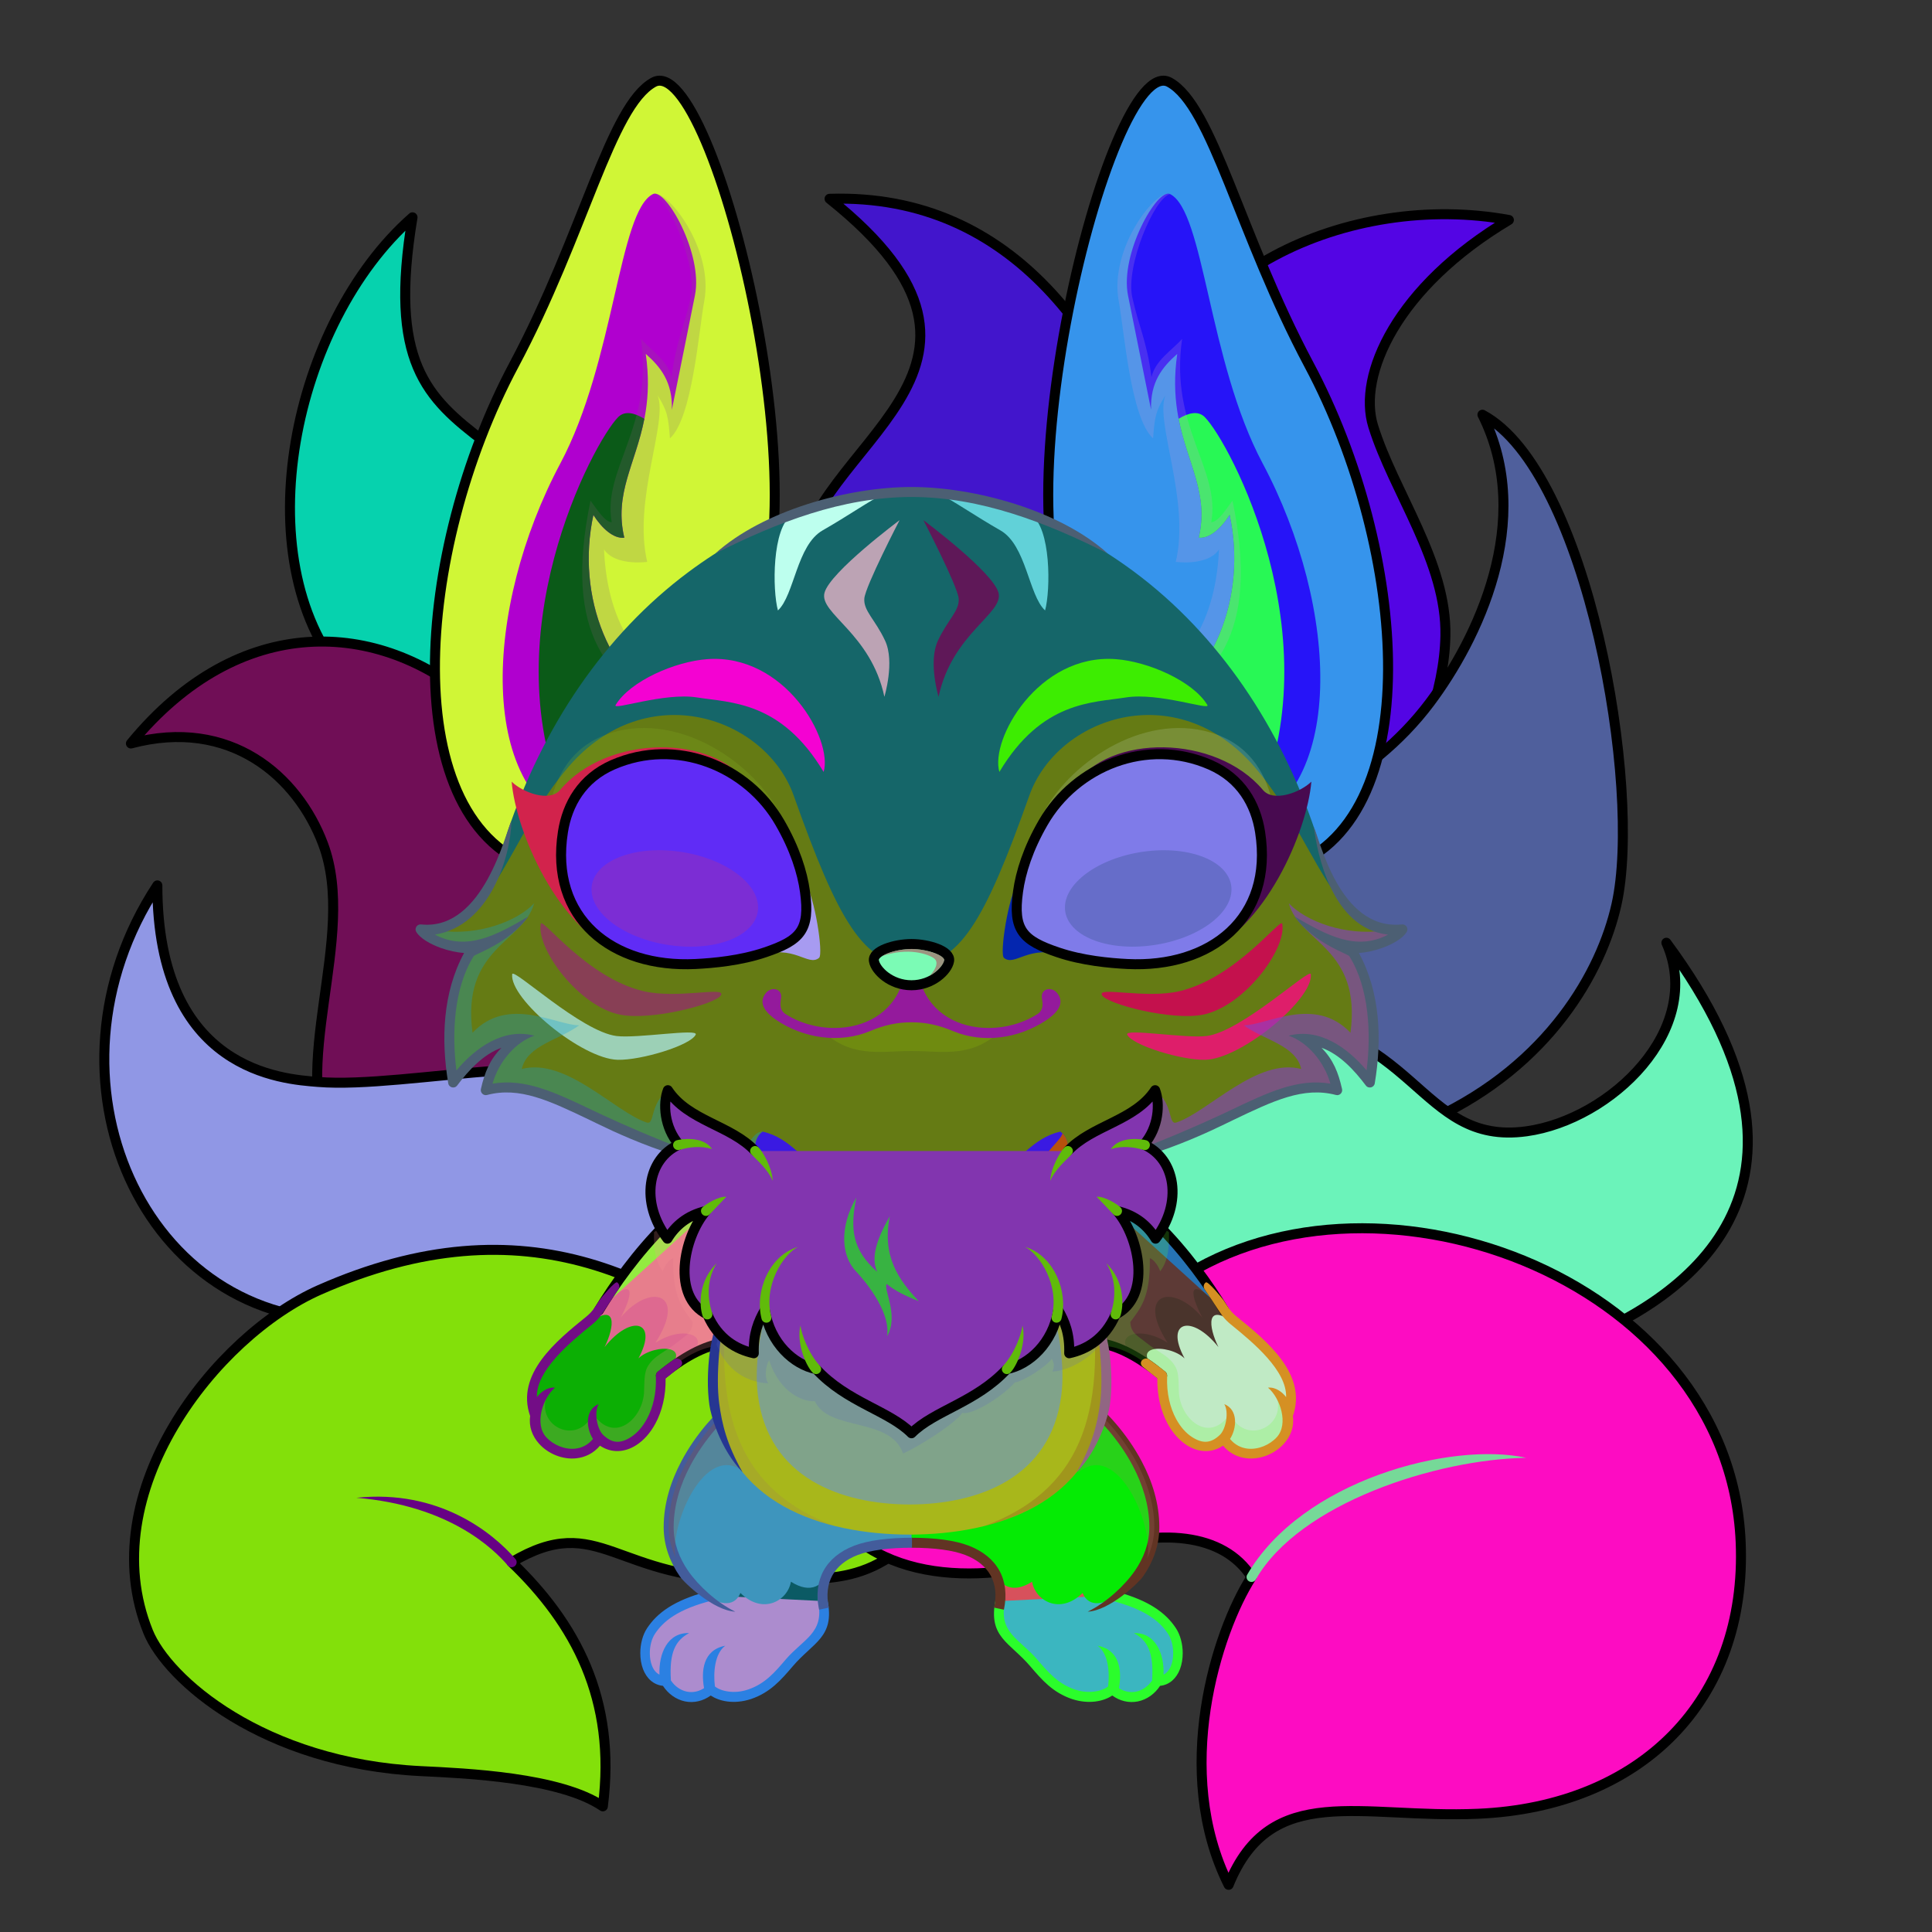 <?xml version="1.0" encoding="UTF-8"?><!DOCTYPE svg PUBLIC "-//W3C//DTD SVG 1.1//EN" "http://www.w3.org/Graphics/SVG/1.1/DTD/svg11.dtd"><!-- Creator: CorelDRAW X8 --><svg xmlns="http://www.w3.org/2000/svg" xmlns:xlink="http://www.w3.org/1999/xlink" xml:space="preserve" width="290mm" height="290mm" version="1.1" style="shape-rendering:geometricPrecision; text-rendering:geometricPrecision; image-rendering:optimizeQuality; fill-rule:evenodd; clip-rule:evenodd" viewBox="0 0 29000 29000">
 <rect x="0" y="0" width="29000" height="29000" fill="#333333" stroke="none"/>
 <defs>
  <style type="text/css">
   <![CDATA[
    .str1 {stroke:black;stroke-width:150;stroke-linecap:round;stroke-linejoin:round}
    .str0 {stroke:black;stroke-width:150;stroke-linecap:round;stroke-linejoin:round}
    .fil5 {fill:none}
    .fil79 {fill:white}
    .fil13 {fill:black;fill-rule:nonzero}
    .fil1 {fill:#37649E;fill-opacity:0.102}
    .fil8 {fill:#02114F;fill-opacity:0.2}
    .fil70 {fill:#0E5199;fill-opacity:0.2}
    .fil63 {fill:#26002E;fill-opacity:0.2}
    .fil30 {fill:#37649E;fill-opacity:0.2}
    .fil80 {fill:white;fill-opacity:0.2}
    .fil25 {fill:black;fill-opacity:0.2}
    .fil3 {fill:#02114F;fill-opacity:0.302}
    .fil78 {fill:#8FFFEE;fill-opacity:0.4}
    .fil4 {fill:white;fill-opacity:0.502}
    .fil54 {fill:white;fill-opacity:0.6}
    .fil66 {fill:white;fill-opacity:0.702}
    .fil64 {fill:url(#id0)}
    .fil28 {fill:url(#id1)}
    .fil0 {fill:url(#id2)}
    .fil86 {fill:url(#id3)}
    .fil44 {fill:url(#id4)}
    .fil67 {fill:url(#id5)}
    .fil16 {fill:url(#id6)}
    .fil27 {fill:url(#id7)}
    .fil68 {fill:url(#id8)}
    .fil72 {fill:url(#id9)}
    .fil10 {fill:url(#id10)}
    .fil61 {fill:url(#id11)}
    .fil2 {fill:url(#id12)}
    .fil71 {fill:url(#id13)}
    .fil81 {fill:url(#id14)}
    .fil46 {fill:url(#id15)}
    .fil45 {fill:url(#id16)}
    .fil74 {fill:url(#id17)}
    .fil84 {fill:url(#id18)}
    .fil15 {fill:url(#id19)}
    .fil48 {fill:url(#id20)}
    .fil65 {fill:url(#id21)}
    .fil20 {fill:url(#id22)}
    .fil14 {fill:url(#id23)}
    .fil34 {fill:url(#id24)}
    .fil18 {fill:url(#id25)}
    .fil11 {fill:url(#id26)}
    .fil59 {fill:url(#id27)}
    .fil6 {fill:url(#id28)}
    .fil22 {fill:url(#id29)}
    .fil41 {fill:url(#id30)}
    .fil69 {fill:url(#id31)}
    .fil17 {fill:url(#id32)}
    .fil57 {fill:url(#id33)}
    .fil62 {fill:url(#id34)}
    .fil73 {fill:url(#id35)}
    .fil23 {fill:url(#id36)}
    .fil49 {fill:url(#id37)}
    .fil76 {fill:url(#id38)}
    .fil43 {fill:url(#id39)}
    .fil47 {fill:url(#id40)}
    .fil9 {fill:url(#id41)}
    .fil39 {fill:url(#id42)}
    .fil60 {fill:url(#id43)}
    .fil12 {fill:url(#id44)}
    .fil7 {fill:url(#id45)}
    .fil58 {fill:url(#id46)}
    .fil21 {fill:url(#id47)}
    .fil83 {fill:url(#id48)}
    .fil19 {fill:url(#id49)}
    .fil40 {fill:url(#id50)}
    .fil37 {fill:url(#id51)}
    .fil36 {fill:url(#id52)}
    .fil35 {fill:url(#id53)}
    .fil82 {fill:url(#id54)}
    .fil51 {fill:url(#id55)}
    .fil77 {fill:url(#id56)}
    .fil42 {fill:url(#id57)}
    .fil38 {fill:url(#id58)}
    .fil87 {fill:url(#id59)}
    .fil75 {fill:url(#id60)}
    .fil32 {fill:url(#id61)}
    .fil26 {fill:url(#id62)}
    .fil29 {fill:url(#id63)}
    .fil85 {fill:url(#id64)}
    .fil53 {fill:url(#id65)}
    .fil52 {fill:url(#id66)}
    .fil24 {fill:url(#id67)}
    .fil50 {fill:url(#id68)}
    .fil31 {fill:url(#id69)}
    .fil33 {fill:url(#id70)}
    .fil55 {fill:url(#id71)}
    .fil56 {fill:url(#id72)}
   ]]>
  </style>
  <linearGradient id="id0" gradientUnits="userSpaceOnUse" x1="13681.9" y1="15581.1" x2="13681.9" y2="14779.1">
   <stop offset="0" style="stop-opacity:1; stop-color:#4C234D"/>
   <stop offset="1" style="stop-opacity:1; stop-color:black"/>
  </linearGradient>
  <linearGradient id="id1" gradientUnits="userSpaceOnUse" x1="11859.5" y1="24079.9" x2="11859.5" y2="20934.6">
   <stop offset="0" style="stop-opacity:1; stop-color:#F5F6F7"/>
   <stop offset="0.439" style="stop-opacity:1; stop-color:#DFE9ED"/>
   <stop offset="1" style="stop-opacity:1; stop-color:#5A9CBD"/>
  </linearGradient>
  <linearGradient id="id2" gradientUnits="userSpaceOnUse" x1="9524.77" y1="22254.5" x2="9524.77" y2="3262">
   <stop offset="0" style="stop-opacity:1; stop-color:#5A9CBD"/>
   <stop offset="0.561" style="stop-opacity:1; stop-color:#DFE9ED"/>
   <stop offset="1" style="stop-opacity:1; stop-color:#F5F6F7"/>
  </linearGradient>
  <linearGradient id="id3" gradientUnits="userSpaceOnUse" x1="10530.3" y1="11298.8" x2="10530.3" y2="13997.6">
   <stop offset="0" style="stop-opacity:1; stop-color:#072552"/>
   <stop offset="0.4" style="stop-opacity:1; stop-color:#360808"/>
   <stop offset="1" style="stop-opacity:1; stop-color:#960017"/>
  </linearGradient>
  <linearGradient id="id4" gradientUnits="userSpaceOnUse" x1="13681.9" y1="17755.4" x2="13681.9" y2="7384.8">
   <stop offset="0" style="stop-opacity:1; stop-color:#5A9CBD"/>
   <stop offset="0.612" style="stop-opacity:1; stop-color:#DDE6EB"/>
   <stop offset="1" style="stop-opacity:1; stop-color:#F5F6F7"/>
  </linearGradient>
  <linearGradient id="id5" gradientUnits="userSpaceOnUse" x1="13681.9" y1="21513.7" x2="13681.9" y2="16364.2">
   <stop offset="0" style="stop-opacity:1; stop-color:#99AEC4"/>
   <stop offset="0.522" style="stop-opacity:1; stop-color:#EDEFF0"/>
   <stop offset="1" style="stop-opacity:1; stop-color:#F0F4F5"/>
  </linearGradient>
  <linearGradient id="id6" gradientUnits="userSpaceOnUse" xlink:href="#id2" x1="18082.8" y1="21581.4" x2="18082.8" y2="3215.27">
  </linearGradient>
  <linearGradient id="id7" gradientUnits="userSpaceOnUse" xlink:href="#id1" x1="15502.1" y1="24079.9" x2="15502.1" y2="20934.6">
  </linearGradient>
  <linearGradient id="id8" gradientUnits="userSpaceOnUse" x1="9786.64" y1="19278.8" x2="17577.2" y2="18599.1">
   <stop offset="0" style="stop-opacity:1; stop-color:#B8E0E3"/>
   <stop offset="0.651" style="stop-opacity:1; stop-color:#A2A7B0"/>
   <stop offset="1" style="stop-opacity:1; stop-color:#BFCCE3"/>
  </linearGradient>
  <linearGradient id="id9" gradientUnits="userSpaceOnUse" x1="15919.1" y1="13516.4" x2="15113.1" y2="14146.3">
   <stop offset="0" style="stop-opacity:1; stop-color:black"/>
   <stop offset="0.588" style="stop-opacity:1; stop-color:black"/>
   <stop offset="1" style="stop-opacity:1; stop-color:#4D0405"/>
  </linearGradient>
  <linearGradient id="id10" gradientUnits="userSpaceOnUse" x1="1440.17" y1="14429.9" x2="4141.59" y2="16844.9">
   <stop offset="0" style="stop-opacity:1; stop-color:#5688C4"/>
   <stop offset="1" style="stop-opacity:1; stop-color:#50608A"/>
  </linearGradient>
  <linearGradient id="id11" gradientUnits="userSpaceOnUse" x1="16825.5" y1="14199.5" x2="17634.2" y2="12354.9">
   <stop offset="0" style="stop-opacity:1; stop-color:#3885BD"/>
   <stop offset="0.51" style="stop-opacity:1; stop-color:#4E3A5E"/>
   <stop offset="1" style="stop-opacity:1; stop-color:#780F10"/>
  </linearGradient>
  <linearGradient id="id12" gradientUnits="userSpaceOnUse" xlink:href="#id10" x1="4656.97" y1="3797.96" x2="6933.67" y2="7561.26">
  </linearGradient>
  <linearGradient id="id13" gradientUnits="userSpaceOnUse" xlink:href="#id9" x1="16587.7" y1="13834.5" x2="19215" y2="11697.1">
  </linearGradient>
  <linearGradient id="id14" gradientUnits="userSpaceOnUse" xlink:href="#id9" x1="10776.1" y1="13834.5" x2="8148.89" y2="11697.1">
  </linearGradient>
  <linearGradient id="id15" gradientUnits="userSpaceOnUse" x1="14173.3" y1="10413.3" x2="14681.8" y2="7853.66">
   <stop offset="0" style="stop-opacity:1; stop-color:#96CBE0"/>
   <stop offset="1" style="stop-opacity:1; stop-color:#50608A"/>
  </linearGradient>
  <linearGradient id="id16" gradientUnits="userSpaceOnUse" xlink:href="#id15" x1="13190.5" y1="10413.3" x2="12682.1" y2="7853.66">
  </linearGradient>
  <linearGradient id="id17" gradientUnits="userSpaceOnUse" x1="17592.6" y1="14410.3" x2="18265.1" y2="11752">
   <stop offset="0" style="stop-opacity:1; stop-color:#FFA799"/>
   <stop offset="1" style="stop-opacity:1; stop-color:#BD0000"/>
  </linearGradient>
  <linearGradient id="id18" gradientUnits="userSpaceOnUse" xlink:href="#id17" x1="9771.27" y1="14410.3" x2="9098.78" y2="11752">
  </linearGradient>
  <linearGradient id="id19" gradientUnits="userSpaceOnUse" xlink:href="#id10" x1="13307.7" y1="3250.73" x2="15664" y2="6046.55">
  </linearGradient>
  <linearGradient id="id20" gradientUnits="userSpaceOnUse" xlink:href="#id15" x1="14998.4" y1="9158.6" x2="14840.7" y2="7420.51">
  </linearGradient>
  <linearGradient id="id21" gradientUnits="userSpaceOnUse" x1="13681.9" y1="14789.2" x2="13681.9" y2="14170">
   <stop offset="0" style="stop-opacity:1; stop-color:#E3FFFD"/>
   <stop offset="1" style="stop-opacity:1; stop-color:#87CBFF"/>
  </linearGradient>
  <linearGradient id="id22" gradientUnits="userSpaceOnUse" xlink:href="#id2" x1="19869.2" y1="21716.9" x2="19869.2" y2="14150.9">
  </linearGradient>
  <linearGradient id="id23" gradientUnits="userSpaceOnUse" xlink:href="#id2" x1="14866.3" y1="22154.8" x2="14866.3" y2="2981.68">
  </linearGradient>
  <linearGradient id="id24" gradientUnits="userSpaceOnUse" x1="13653.8" y1="23034.8" x2="13653.8" y2="17408">
   <stop offset="0" style="stop-opacity:1; stop-color:#F3F6F7"/>
   <stop offset="0.439" style="stop-opacity:1; stop-color:#88A0BD"/>
   <stop offset="1" style="stop-opacity:1; stop-color:#5A9CBD"/>
  </linearGradient>
  <linearGradient id="id25" gradientUnits="userSpaceOnUse" xlink:href="#id2" x1="18704.8" y1="21512.6" x2="18704.8" y2="6225.32">
  </linearGradient>
  <linearGradient id="id26" gradientUnits="userSpaceOnUse" xlink:href="#id2" x1="8108.67" y1="27114.3" x2="8108.67" y2="18760.5">
  </linearGradient>
  <linearGradient id="id27" gradientUnits="userSpaceOnUse" x1="16112.2" y1="11718.1" x2="17905.5" y2="13935">
   <stop offset="0" style="stop-opacity:1; stop-color:#E7F4F4"/>
   <stop offset="1" style="stop-opacity:1; stop-color:#B4E1F5"/>
  </linearGradient>
  <linearGradient id="id28" gradientUnits="userSpaceOnUse" xlink:href="#id2" x1="7847.27" y1="21854.5" x2="7847.27" y2="9629.75">
  </linearGradient>
  <linearGradient id="id29" gradientUnits="userSpaceOnUse" xlink:href="#id2" x1="19257.6" y1="28291.7" x2="19257.6" y2="18436.3">
  </linearGradient>
  <linearGradient id="id30" gradientUnits="userSpaceOnUse" xlink:href="#id15" x1="17551.6" y1="6393.13" x2="17551.6" y2="1211.44">
  </linearGradient>
  <linearGradient id="id31" gradientUnits="userSpaceOnUse" x1="12616.2" y1="18677.3" x2="13846.3" y2="19356.1">
   <stop offset="0" style="stop-opacity:1; stop-color:#B8E0E3"/>
   <stop offset="1" style="stop-opacity:1; stop-color:#BFCCE3"/>
  </linearGradient>
  <linearGradient id="id32" gradientUnits="userSpaceOnUse" xlink:href="#id10" x1="21336.5" y1="3268.59" x2="18968.6" y2="6477.64">
  </linearGradient>
  <linearGradient id="id33" gradientUnits="userSpaceOnUse" xlink:href="#id15" x1="15508.7" y1="9904.31" x2="17600.2" y2="11572.5">
  </linearGradient>
  <linearGradient id="id34" gradientUnits="userSpaceOnUse" xlink:href="#id11" x1="9729.66" y1="14199.5" x2="10538.4" y2="12354.9">
  </linearGradient>
  <linearGradient id="id35" gradientUnits="userSpaceOnUse" x1="16810.5" y1="14453.7" x2="17395.4" y2="11293.6">
   <stop offset="0" style="stop-opacity:1; stop-color:#FF6B6B"/>
   <stop offset="0.451" style="stop-opacity:1; stop-color:#A80020"/>
   <stop offset="1" style="stop-opacity:1; stop-color:#450000"/>
  </linearGradient>
  <linearGradient id="id36" gradientUnits="userSpaceOnUse" xlink:href="#id10" x1="19290.5" y1="28198" x2="20476.2" y2="24823.9">
  </linearGradient>
  <linearGradient id="id37" gradientUnits="userSpaceOnUse" xlink:href="#id5" x1="13681.9" y1="17755.4" x2="13681.9" y2="10732.3">
  </linearGradient>
  <linearGradient id="id38" gradientUnits="userSpaceOnUse" xlink:href="#id3" x1="16833.6" y1="11298.8" x2="16833.6" y2="13997.6">
  </linearGradient>
  <linearGradient id="id39" gradientUnits="userSpaceOnUse" x1="19632.3" y1="8784.63" x2="16802.5" y2="9907.22">
   <stop offset="0" style="stop-opacity:1; stop-color:#D0F3F5"/>
   <stop offset="0.569" style="stop-opacity:1; stop-color:#F0879A"/>
   <stop offset="1" style="stop-opacity:1; stop-color:#D63232"/>
  </linearGradient>
  <linearGradient id="id40" gradientUnits="userSpaceOnUse" xlink:href="#id15" x1="12523.2" y1="9158.6" x2="12365.5" y2="7420.51">
  </linearGradient>
  <linearGradient id="id41" gradientUnits="userSpaceOnUse" xlink:href="#id2" x1="7480.3" y1="21717.2" x2="7480.3" y2="13289.8">
  </linearGradient>
  <linearGradient id="id42" gradientUnits="userSpaceOnUse" xlink:href="#id39" x1="7731.54" y1="8784.63" x2="10561.3" y2="9907.22">
  </linearGradient>
  <linearGradient id="id43" gradientUnits="userSpaceOnUse" xlink:href="#id27" x1="11251.6" y1="11718.1" x2="9458.35" y2="13935">
  </linearGradient>
  <linearGradient id="id44" gradientUnits="userSpaceOnUse" xlink:href="#id10" x1="8683.18" y1="26594.8" x2="6465.79" y2="24306">
  </linearGradient>
  <linearGradient id="id45" gradientUnits="userSpaceOnUse" xlink:href="#id10" x1="2816.22" y1="9684.18" x2="6045.72" y2="12358.2">
  </linearGradient>
  <linearGradient id="id46" gradientUnits="userSpaceOnUse" xlink:href="#id15" x1="11855.1" y1="9904.31" x2="9763.69" y2="11572.5">
  </linearGradient>
  <linearGradient id="id47" gradientUnits="userSpaceOnUse" xlink:href="#id10" x1="26255.9" y1="15949.7" x2="23298.1" y2="16910">
  </linearGradient>
  <linearGradient id="id48" gradientUnits="userSpaceOnUse" xlink:href="#id35" x1="10553.4" y1="14453.7" x2="9968.49" y2="11293.6">
  </linearGradient>
  <linearGradient id="id49" gradientUnits="userSpaceOnUse" xlink:href="#id10" x1="24280.3" y1="8259.77" x2="21669.8" y2="9180.22">
  </linearGradient>
  <linearGradient id="id50" gradientUnits="userSpaceOnUse" x1="18285" y1="13046.6" x2="18285" y2="1211.44">
   <stop offset="0" style="stop-opacity:1; stop-color:#839EAB"/>
   <stop offset="0.561" style="stop-opacity:1; stop-color:#DCE7ED"/>
   <stop offset="1" style="stop-opacity:1; stop-color:#F5F6F7"/>
  </linearGradient>
  <linearGradient id="id51" gradientUnits="userSpaceOnUse" xlink:href="#id15" x1="9812.29" y1="6393.13" x2="9812.29" y2="1211.44">
  </linearGradient>
  <linearGradient id="id52" gradientUnits="userSpaceOnUse" x1="8956.97" y1="11330.9" x2="6188.65" y2="9592.9">
   <stop offset="0" style="stop-opacity:1; stop-color:#3F6A80"/>
   <stop offset="1" style="stop-opacity:1; stop-color:#B0C5CF"/>
  </linearGradient>
  <linearGradient id="id53" gradientUnits="userSpaceOnUse" xlink:href="#id50" x1="9078.88" y1="13046.6" x2="9078.88" y2="1211.44">
  </linearGradient>
  <linearGradient id="id54" gradientUnits="userSpaceOnUse" xlink:href="#id9" x1="11444.8" y1="13516.4" x2="12250.7" y2="14146.3">
  </linearGradient>
  <linearGradient id="id55" gradientUnits="userSpaceOnUse" xlink:href="#id15" x1="10828" y1="14640.3" x2="8111.59" y2="14640.3">
  </linearGradient>
  <linearGradient id="id56" gradientUnits="userSpaceOnUse" x1="16706.5" y1="11343.3" x2="16706.5" y2="13672.1">
   <stop offset="0" style="stop-opacity:1; stop-color:#1157BF"/>
   <stop offset="0.4" style="stop-opacity:1; stop-color:#360808"/>
   <stop offset="1" style="stop-opacity:1; stop-color:#C9001E"/>
  </linearGradient>
  <linearGradient id="id57" gradientUnits="userSpaceOnUse" xlink:href="#id5" x1="18366.3" y1="12491.2" x2="18366.3" y2="2906.21">
  </linearGradient>
  <linearGradient id="id58" gradientUnits="userSpaceOnUse" xlink:href="#id5" x1="8997.52" y1="12491.2" x2="8997.52" y2="2906.21">
  </linearGradient>
  <linearGradient id="id59" gradientUnits="userSpaceOnUse" xlink:href="#id56" x1="10657.3" y1="11343.3" x2="10657.3" y2="13672.1">
  </linearGradient>
  <linearGradient id="id60" gradientUnits="userSpaceOnUse" x1="16851.1" y1="11369.6" x2="16851.1" y2="14223.3">
   <stop offset="0" style="stop-opacity:1; stop-color:red"/>
   <stop offset="0.4" style="stop-opacity:1; stop-color:#9F001D"/>
   <stop offset="0.788" style="stop-opacity:1; stop-color:#FF692E"/>
   <stop offset="1" style="stop-opacity:1; stop-color:#FFE373"/>
  </linearGradient>
  <linearGradient id="id61" gradientUnits="userSpaceOnUse" xlink:href="#id1" x1="17025.7" y1="20846" x2="17025.7" y2="17461.5">
  </linearGradient>
  <linearGradient id="id62" gradientUnits="userSpaceOnUse" xlink:href="#id15" x1="11030.9" y1="25473.4" x2="11030.9" y2="23252.1">
  </linearGradient>
  <linearGradient id="id63" gradientUnits="userSpaceOnUse" xlink:href="#id1" x1="10338.2" y1="20846" x2="10338.2" y2="17461.5">
  </linearGradient>
  <linearGradient id="id64" gradientUnits="userSpaceOnUse" xlink:href="#id60" x1="10512.8" y1="11369.7" x2="10512.8" y2="14223.3">
  </linearGradient>
  <linearGradient id="id65" gradientUnits="userSpaceOnUse" xlink:href="#id15" x1="10445" y1="15261.2" x2="7686.59" y2="15261.2">
  </linearGradient>
  <linearGradient id="id66" gradientUnits="userSpaceOnUse" xlink:href="#id15" x1="16918.8" y1="15261.2" x2="19677.3" y2="15261.2">
  </linearGradient>
  <linearGradient id="id67" gradientUnits="userSpaceOnUse" xlink:href="#id15" x1="16333" y1="25473.4" x2="16333" y2="23252.1">
  </linearGradient>
  <linearGradient id="id68" gradientUnits="userSpaceOnUse" xlink:href="#id15" x1="16535.9" y1="14640.3" x2="19252.3" y2="14640.3">
  </linearGradient>
  <linearGradient id="id69" gradientUnits="userSpaceOnUse" xlink:href="#id15" x1="8913.94" y1="21867.5" x2="9177.89" y2="19746.5">
  </linearGradient>
  <linearGradient id="id70" gradientUnits="userSpaceOnUse" xlink:href="#id15" x1="18449.9" y1="21867.5" x2="18186" y2="19746.5">
  </linearGradient>
  <radialGradient id="id71" gradientUnits="objectBoundingBox" cx="50%" cy="50%" r="50%" fx="50%" fy="50%">
   <stop offset="0" style="stop-opacity:1; stop-color:#FFB5C3"/>
   <stop offset="0.941" style="stop-opacity:1; stop-color:#EDEFF0"/>
   <stop offset="1" style="stop-opacity:1; stop-color:#EDEFF0"/>
  </radialGradient>
  <radialGradient id="id72" gradientUnits="userSpaceOnUse" gradientTransform="matrix(-1 -0 -0 0.588 20796 5428)" xlink:href="#id71" cx="10397.9" cy="13161.8" r="1784.38" fx="10397.9" fy="13161.8">
  </radialGradient>
 </defs>
 <g id="tail">
  <g id="tails">
  <animateTransform type="translate" values="0 0;0 75;0 0" dur="3" repeatCount="indefinite" additive="sum" attributeName="transform"/>
   <g id="tail-4">
    <animateTransform type="rotate" values="0 13539 23085;-3 13539 23085;0 13539 23085;3 13539 23085;0 13539 23085" dur="14" repeatCount="indefinite" additive="sum" attributeName="transform"/>
    <path class="fil0" d="M6192 3262c-1799,1579 -2533,5112 -1032,6879 6439,7584 3434,10371 8414,12012 3507,1156 -2211,-7899 -3367,-11406 -1757,-5332 -4733,-3152 -4015,-7485z" style="fill:#143214"/>
    <path class="fil1" d="M6192 3262c-1582,1388 -2340,4287 -1480,6168 362,603 1168,739 851,-767 897,1997 2826,1575 1681,-424 1137,556 1709,252 1183,-643 -1431,-1458 -2738,-1302 -2235,-4334z" style="fill:#1efc19"/>
    <path class="fil2" d="M6192 3262c-1195,1049 -1920,2960 -1832,4643 155,-66 291,-272 370,-724 -79,544 626,1550 741,-26 464,1467 1383,1099 846,-265 724,675 1169,110 772,-400 -1176,-862 -1117,-1902 -897,-3228z" style="fill:#1d330b"/>
    <path class="fil3" d="M4678 5670c-521,1575 -455,3367 482,4471 6439,7584 3434,10371 8414,12012 3507,1156 -2211,-7899 -3367,-11406 -672,-2040 -1523,-2980 -2277,-3607 -347,917 -1392,1419 -2367,1010 -602,-253 -823,-1355 -885,-2480z" style="fill:#1aa87e"/>
    <path class="fil4" d="M6192 3262c-474,416 -874,967 -1178,1585 238,-391 553,-745 952,-1042 -550,2452 961,2649 2356,3686 -1390,-1348 -2620,-1272 -2130,-4229zm-1725 3213c-264,1351 -88,2747 693,3666 6439,7584 3434,10371 8414,12012 -4980,-1641 -1551,-4396 -7991,-11980 -841,-991 -1268,-2390 -1116,-3698zm9849 15750c1753,-532 -3059,-8293 -4109,-11478 571,3297 5751,10933 4109,11478z" style="fill:#61fcb8"/>
    <path class="fil5 str0" d="M6192 3262c-1799,1579 -2533,5112 -1032,6879 6439,7584 3434,10371 8414,12012 3507,1156 -2211,-7899 -3367,-11406 -1757,-5332 -4733,-3152 -4015,-7485z" style="fill:#06d2ae"/>
   </g>
   <g id="tail-3">
    <animateTransform type="rotate" values="0 13539 23085;-3 13539 23085;0 13539 23085;3 13539 23085;0 13539 23085" dur="14" repeatCount="indefinite" additive="sum" attributeName="transform"/>
    <path class="fil6" d="M1965 11160c1634,-1991 3727,-1861 5147,-627 3032,2636 -1014,6581 6532,10777 351,195 -477,738 -778,473 -2940,-2588 -6629,-2262 -7845,-4445 -728,-1307 359,-3256 -172,-4670 -382,-1016 -1393,-1905 -2884,-1508z" style="fill:#a86ba3"/>
    <path class="fil1" d="M1965 11160c1634,-1991 3727,-1861 5147,-627 1001,871 1231,1884 1360,3003 -325,-15 -803,-789 -1090,-1136 1092,1817 -860,2369 -1719,503 178,1770 -379,2715 -877,2763 93,-1016 396,-2112 63,-2998 -382,-1016 -1393,-1905 -2884,-1508z" style="fill:#ca978b"/>
    <path class="fil7" d="M1965 11160c1545,-1882 3498,-1869 4907,-820 -152,12 -391,-6 -740,-63 318,93 773,402 765,767 -8,347 -1196,-249 -1433,-258 435,163 1076,714 988,976 -155,465 -850,-86 -1226,-195 823,822 -147,1127 -662,543l-1 0c-498,-750 -1391,-1271 -2598,-950z" style="fill:#fd5caf"/>
    <path class="fil8" d="M1965 11160c0,0 1602,-887 3101,131 1498,1017 228,2782 916,3649 688,867 1477,-15 2544,-895 217,2157 438,4663 5118,7265 351,195 -477,738 -778,473 -2940,-2588 -6629,-2262 -7845,-4445 -728,-1307 359,-3256 -172,-4670 -382,-1016 -1393,-1905 -2884,-1508z" style="fill:#0fd0d8"/>
    <path class="fil4" d="M13723 21476c-2,9 -6,18 -10,28 4,-10 8,-19 10,-28zm-43 84c-7,9 -14,18 -22,28 -8,9 -17,18 -26,27 -9,10 -19,19 -29,28 10,-9 20,-18 29,-28 9,-9 18,-18 26,-27 8,-10 15,-19 22,-28zm-126 122c-17,13 -35,25 -54,37 19,-12 37,-24 54,-37zm-73 49c-13,8 -26,15 -40,22 14,-7 27,-14 40,-22zm-80 43c-21,10 -42,19 -64,27 22,-8 43,-17 64,-27zm-85 35c-22,8 -44,15 -65,21 -15,4 -29,8 -44,11 15,-3 29,-7 44,-11 21,-6 43,-13 65,-21zm-130 36c-15,2 -29,5 -43,6 -15,2 -29,3 -43,3 14,0 28,-1 43,-3 14,-1 28,-4 43,-6zm-106 10c-14,-1 -27,-1 -41,-3 14,2 27,2 41,3zm-80 -8c-12,-3 -25,-6 -37,-10 12,4 25,7 37,10zm-7871 -4332c-38,-57 -74,-116 -108,-177 -728,-1307 359,-3256 -172,-4670 -328,-872 -1121,-1652 -2283,-1603 1247,-62 2323,706 2653,1583 531,1413 -814,3560 -90,4867z" style="fill:#2822a0"/>
    <path class="fil5 str0" d="M1965 11160c1634,-1991 3727,-1861 5147,-627 3032,2636 -1014,6581 6532,10777 351,195 -477,738 -778,473 -2940,-2588 -6629,-2262 -7845,-4445 -728,-1307 359,-3256 -172,-4670 -382,-1016 -1393,-1905 -2884,-1508z" style="fill:#700e56"/>
   </g>
   <g id="tail-2">
    <animateTransform type="rotate" values="0 13539 23085;-3 13539 23085;0 13539 23085;3 13539 23085;0 13539 23085" dur="14" repeatCount="indefinite" additive="sum" attributeName="transform"/>
    <path class="fil9" d="M2362 13290c0,2800 1896,2908 2408,2950 1351,112 4115,-610 5255,124 2189,1411 3863,3367 3238,4453 -1466,2547 -5002,-1134 -7938,-1005 -3170,139 -4859,-3643 -2963,-6522z" style="fill:#c95290"/>
    <path class="fil1" d="M2362 13290c0,2800 1896,2908 2408,2950 411,34 952,-9 1539,-65 338,223 274,567 -931,571 1238,527 198,1294 -780,714 411,603 362,1599 -873,1059 535,518 686,930 651,1212 -2537,-566 -3711,-3865 -2014,-6441z" style="fill:#edae2a"/>
    <path class="fil10" d="M2362 13290c0,1937 907,2585 1636,2815 66,184 -23,297 -697,138 756,931 129,1503 -714,529 597,1020 -107,1050 -543,397 142,344 130,637 52,816 -736,-1322 -758,-3140 266,-4695z" style="fill:#5c9ad0"/>
    <path class="fil8" d="M2362 13290c0,0 -966,2506 -119,3657 846,1151 4057,1967 4961,754 904,-1212 -1354,-1485 -1354,-1485l0 0c1422,-114 3289,-423 4175,148 2189,1411 3863,3367 3238,4453 -1466,2547 -5002,-1134 -7938,-1005 -3170,139 -4859,-3643 -2963,-6522z" style="fill:#156a65"/>
    <path class="fil4" d="M12248 21656c-1745,471 -4533,-1949 -6923,-1844 -3170,139 -4859,-3643 -2963,-6522 -1896,2879 269,6545 3439,6405 2370,-104 4819,2349 6447,1961z" style="fill:#58d1e2"/>
    <path class="fil5 str0" d="M2362 13290c0,2800 1896,2908 2408,2950 1351,112 4115,-610 5255,124 2189,1411 3863,3367 3238,4453 -1466,2547 -5002,-1134 -7938,-1005 -3170,139 -4859,-3643 -2963,-6522z" style="fill:#9097e5"/>
   </g>
   <g id="tail-1">
    <animateTransform type="rotate" values="0 13539 23085;-3 13539 23085;0 13539 23085;3 13539 23085;0 13539 23085" dur="14" repeatCount="indefinite" additive="sum" attributeName="transform"/>
     <path class="fil11" d="M9049 27114c208,-1613 -419,-2752 -1369,-3664 1327,-790 1548,296 3625,251 1072,-23 1887,206 2818,-1124 500,-716 -1424,-1020 -2064,-1614 -1985,-1843 -4191,-2958 -7263,-1601 -1557,688 -3418,3041 -2572,5133 289,713 1723,1974 4093,2090 679,33 2091,93 2732,529z" style="fill:#32aaf3"/>
    <path class="fil1" d="M9049 27114c208,-1613 -419,-2752 -1369,-3664 14,-8 27,-16 41,-24 -532,-449 -1117,-845 -1586,-852 -994,-24 -1147,327 -955,535 -1160,-764 -2260,596 -410,1561 -810,-295 -2141,54 -1714,796 701,544 1804,1048 3261,1119 679,33 2091,93 2732,529z" style="fill:#64560e"/>
    <path class="fil12" d="M9049 27114c154,-1192 -149,-2125 -700,-2899 -1024,-745 -1254,-524 -656,706 -935,-433 -1320,68 -317,794 -357,-86 -2116,-26 -885,879 723,36 1967,118 2558,520z" style="fill:#dfc842"/>
    <path class="fil3" d="M9049 27114c0,0 -1468,-1065 -3254,-1369 -3811,-649 -3576,-4856 -787,-6473 -70,29 -141,59 -212,90 -1557,688 -3418,3041 -2572,5133 289,713 1723,1974 4093,2090 679,33 2091,93 2732,529z" style="fill:#05542d"/>
    <path class="fil3" d="M7704 23436c-601,-686 -1400,-977 -2354,-954 1206,-723 1973,-163 2495,-560 2164,-1648 532,-3066 -230,-3157 1705,69 3123,972 4444,2198 640,594 2564,898 2064,1614 -931,1330 -1746,1101 -2818,1124 -2064,44 -2295,-1027 -3601,-265z" style="fill:#37511d"/>
    <path class="fil4" d="M7680 23450c1327,-789 1548,296 3625,251 292,-6 566,6 828,1 -229,2 -470,-8 -733,-2 -2077,44 -1900,-1358 -4021,-548 8,8 221,219 301,298zm-2884 -4088c-1557,688 -3418,3041 -2572,5133 289,713 1723,1974 4093,2090 -2370,-116 -3328,-1366 -3617,-2079 -845,-2092 539,-4456 2096,-5144z" style="fill:#ac3261"/>
    <path class="fil5 str0" d="M9049 27114c208,-1613 -419,-2752 -1369,-3664 1327,-790 1548,296 3625,251 1072,-23 1887,206 2818,-1124 500,-716 -1424,-1020 -2064,-1614 -1985,-1843 -4191,-2958 -7263,-1601 -1557,688 -3418,3041 -2572,5133 289,713 1723,1974 4093,2090 679,33 2091,93 2732,529z" style="fill:#83e00a"/>
    <path class="fil13" d="M5350 22482c1238,-129 2043,521 2387,919 27,31 23,78 -8,105 -31,27 -79,24 -106,-7 -215,-250 -875,-900 -2273,-1017z" style="fill:#670185"/>
   </g>
   <g id="tail-5">
    <animateTransform type="rotate" values="2 13539 23085;0 13539 23085;-2 13539 23085;0 13539 23085;2 13539 23085" dur="7" repeatCount="indefinite" additive="sum" attributeName="transform"/>
    <path class="fil14" d="M12452 2984c2796,-88 4233,2190 4948,4366 844,2570 226,5373 -556,7964 -745,2470 -3010,6937 -3624,6839 -1335,-211 -1358,-12370 -1255,-13588 163,-1929 3742,-2984 487,-5581z" style="fill:#99e479"/>
    <path class="fil1" d="M12452 2984c2717,-86 4151,2063 4886,4182 -99,-24 -241,-106 -438,-263 178,1276 -624,1494 -1215,5 248,1752 -1554,1719 -1427,-481 -645,635 -1306,804 -1520,596 907,-1144 2009,-2208 -286,-4039z" style="fill:#6abca6"/>
    <path class="fil15" d="M12452 2984c1938,-61 3223,1015 4067,2405 -106,-22 -246,-71 -426,-152 178,1275 -497,1178 -968,218 167,1170 -743,1042 -801,139 -409,1050 -805,774 -758,301 436,-796 429,-1680 -1114,-2911z" style="fill:#75efaf"/>
    <path class="fil4" d="M12452 2984c787,-25 1467,138 2053,433 -430,-146 -926,-219 -1503,-201 659,179 1020,828 1122,1163 405,1334 -1036,2220 -1832,3269 853,-1414 2864,-2507 160,-4664zm5260 5710c18,123 33,247 46,371 16,166 28,332 36,499 -8,-167 -20,-333 -36,-499 -13,-124 -28,-248 -46,-371zm91 1120c1,84 2,167 2,251 -1,293 -14,587 -37,881 23,-294 36,-588 37,-881 0,-84 -1,-167 -2,-251zm-118 1889c-11,84 -23,168 -36,252 13,-84 25,-168 36,-252zm-99 630c-15,84 -30,168 -46,252 -16,84 -33,168 -50,252 17,-84 34,-168 50,-252 16,-84 31,-168 46,-252zm-236 1130c-20,83 -40,167 -60,250 20,-83 40,-167 60,-250zm-1180 3690c-39,94 -79,190 -120,285 41,-95 81,-191 120,-285zm-182 429c-62,144 -126,288 -191,432 65,-144 129,-288 191,-432zm-256 576c-88,193 -177,384 -268,573 -68,142 -136,283 -205,422 -161,324 -323,637 -482,932 -388,715 -761,1317 -1059,1685 298,-368 671,-970 1059,-1685 159,-295 321,-608 482,-932 69,-139 137,-280 205,-422 91,-189 180,-380 268,-573zm-2116 3732c-32,36 -64,69 -95,99 31,-30 63,-63 95,-99zm-140 140c-29,26 -57,48 -84,66 27,-18 55,-40 84,-66zm-159 108c-24,9 -47,15 -67,17 20,-2 43,-8 67,-17z" style="fill:#38c80e"/>
    <path class="fil8" d="M14852 3614c1287,815 2075,2297 2548,3736 844,2570 226,5373 -556,7964 -745,2470 -3010,6937 -3624,6839 -1335,-211 -1358,-12370 -1255,-13588 69,-826 765,-1491 1282,-2186 332,677 1227,562 1633,170 421,-406 672,-1842 -28,-2935z" style="fill:#f8b2be"/>
    <path class="fil5 str0" d="M12452 2984c2796,-88 4233,2190 4948,4366 844,2570 226,5373 -556,7964 -745,2470 -3010,6937 -3624,6839 -1335,-211 -1358,-12370 -1255,-13588 163,-1929 3742,-2984 487,-5581z" style="fill:#4215cc"/>
   </g>
   <g id="tail-6">
    <animateTransform type="rotate" values="0 13539 23085;3 13539 23085;0 13539 23085;-3 13539 23085;0 13539 23085" dur="14" repeatCount="indefinite" additive="sum" attributeName="transform"/>
    <path class="fil16" d="M22649 3302c-1685,1005 -2275,2330 -2037,3095 307,991 1107,2039 1084,3149 -69,3310 -5453,8024 -8179,12035 1192,-3888 2384,-7776 3576,-11665 0,0 58,-3170 79,-3360 265,-2457 3103,-3690 5477,-3254z" style="fill:#c03ba3"/>
    <path class="fil1" d="M22649 3302c-1685,1005 -2275,2330 -2037,3095 76,246 182,495 299,748l0 0c486,1733 -631,2071 -1007,539 -511,3253 -1977,1521 -1773,-397 -369,1038 -1002,836 -916,-1011 442,-2270 3152,-3393 5434,-2974z" style="fill:#c0cbf0"/>
    <path class="fil17" d="M22649 3302c-1639,978 -2242,2258 -2055,3032 -258,89 -512,-172 -373,-978 -974,2128 -1395,899 -952,-53 -806,1091 -1336,235 -384,-635 -739,588 -1108,665 -1229,499 960,-1514 3121,-2209 4993,-1865z" style="fill:#00142f"/>
    <path class="fil3" d="M21455 8350c148,391 250,789 241,1196 -69,3310 -5453,8024 -8179,12035 1192,-3888 2384,-7776 3576,-11665 0,0 58,-3170 79,-3360 166,-1541 1345,-2601 2787,-3069 -798,1098 -1638,2792 -383,3965 926,865 1522,1040 1879,898z" style="fill:#21584e"/>
    <path class="fil4" d="M22649 3302c-1685,1005 -2275,2330 -2037,3095 -428,-1357 701,-2967 2037,-3095z" style="fill:#2314f6"/>
    <path class="fil5 str0" d="M22649 3302c-1685,1005 -2275,2330 -2037,3095 307,991 1107,2039 1084,3149 -69,3310 -5453,8024 -8179,12035 1192,-3888 2384,-7776 3576,-11665 0,0 58,-3170 79,-3360 265,-2457 3103,-3690 5477,-3254z" style="fill:#5305e4"/>
   </g>
   <g id="tail-7">
    <animateTransform type="rotate" values="0 13539 23085;3 13539 23085;0 13539 23085;-3 13539 23085;0 13539 23085" dur="14" repeatCount="indefinite" additive="sum" attributeName="transform"/>
    <path class="fil18" d="M22252 6225c1583,847 2403,5617 2011,7356 -228,1011 -1011,2399 -2736,3206 -2875,1344 -5944,2812 -8477,4726 501,-2111 362,-4486 1503,-6332 1504,-2434 5118,-2250 6909,-4633 703,-936 1588,-2731 790,-4323z" style="fill:#052d02"/>
    <path class="fil1" d="M22252 6225c1583,847 2403,5617 2011,7356 -15,65 -32,131 -51,199 -339,-148 -591,-473 -617,-1076 -617,2117 -2335,2015 -1614,-463 -905,1242 -2600,657 -1255,-921 -96,93 -134,123 -130,105 318,-250 611,-538 866,-877 703,-936 1588,-2731 790,-4323z" style="fill:#8be274"/>
    <path class="fil19" d="M22252 6225c919,492 1581,2306 1898,4082 -180,341 -510,529 -807,-421 180,1728 -825,1711 -674,292 -203,619 -953,622 -404,-252 -360,350 -466,316 -465,119 602,-994 1124,-2479 452,-3820z" style="fill:#076956"/>
    <path class="fil3" d="M24357 12695c-8,341 -39,643 -94,886 -228,1011 -1011,2399 -2736,3206 -2875,1344 -5944,2812 -8477,4726 501,-2111 362,-4486 1503,-6332 1436,-2323 4794,-2261 6654,-4324 66,808 -329,1526 -559,2310 -291,992 701,2130 1865,1707 674,-245 1374,-1318 1844,-2179z" style="fill:#3013f6"/>
    <path class="fil4" d="M24263 13581c-228,1011 -1011,2399 -2736,3206 -2875,1344 -5944,2812 -8477,4726 2533,-1914 4756,-3361 7630,-4705 1725,-807 3355,-2216 3583,-3227zm-9710 1600c1504,-2434 5118,-2250 6909,-4633 703,-936 1588,-2731 790,-4323 1142,1486 379,3323 -324,4259 -1791,2384 -5871,2263 -7375,4697z" style="fill:#c0e1b4"/>
    <path class="fil5 str0" d="M22252 6225c1583,847 2403,5617 2011,7356 -228,1011 -1011,2399 -2736,3206 -2875,1344 -5944,2812 -8477,4726 501,-2111 362,-4486 1503,-6332 1504,-2434 5118,-2250 6909,-4633 703,-936 1588,-2731 790,-4323z" style="fill:#4f5f9c"/>
   </g>
   <g id="tail-8">
    <animateTransform type="rotate" values="0 13539 23085;3 13539 23085;0 13539 23085;-3 13539 23085;0 13539 23085" dur="14" repeatCount="indefinite" additive="sum" attributeName="transform"/>
    <path class="fil20" d="M25013 14151c2748,3717 240,5397 -1465,6031 -3174,1181 -2939,-1305 -10045,1535 544,-5479 -553,-6660 5270,-6469 2518,82 2498,1959 4140,1733 1264,-175 2678,-1529 2100,-2830z" style="fill:#4fd73e"/>
    <path class="fil1" d="M25013 14151c2748,3717 240,5397 -1465,6031 -201,75 -389,135 -567,183 -130,-130 -78,-437 276,-1020 -1395,223 -2190,-983 -562,-1620 -600,-226 -762,-622 -661,-855 243,110 522,160 879,111 1264,-175 2678,-1529 2100,-2830z" style="fill:#1a37e4"/>
    <path class="fil21" d="M25013 14151c1561,2112 1426,3566 705,4545 -523,93 -636,-325 -423,-1150 -405,534 -1020,694 -1307,539 -413,-223 491,-895 678,-1207 -879,218 -1263,188 -1347,8 1136,-367 2211,-1573 1694,-2735z" style="fill:#8bfe81"/>
    <path class="fil8" d="M26204 16699c282,1987 -1403,3017 -2656,3483 -3174,1181 -2939,-1305 -10045,1535 544,-5479 -553,-6660 5270,-6469 1141,37 1761,443 2250,854 -1011,640 -734,1561 260,1708 1071,159 2011,1204 2884,1125 873,-79 2036,-2234 2037,-2236z" style="fill:#e2edb9"/>
    <path class="fil4" d="M25013 14151c370,501 644,964 838,1393 -197,-422 -471,-885 -838,-1393zm847 1411c7,16 15,33 22,49 -8,-16 -15,-33 -22,-49zm198 2523c-436,1108 -1589,1755 -2510,2097 -3174,1181 -2939,-1305 -10045,1535 7106,-2840 6529,-1193 9834,-1937 918,-207 2222,-656 2721,-1695zm-7285 -2837c1070,35 1682,394 2158,779 -518,-397 -1163,-747 -2158,-779zm2919 1419c328,238 686,388 1221,314 1264,-175 2678,-1529 2100,-2830 948,1269 -540,2888 -1803,3062 -643,89 -1077,-180 -1518,-546z" style="fill:#e3a764"/>
    <path class="fil5 str0" d="M25013 14151c2748,3717 240,5397 -1465,6031 -3174,1181 -2939,-1305 -10045,1535 544,-5479 -553,-6660 5270,-6469 2518,82 2498,1959 4140,1733 1264,-175 2678,-1529 2100,-2830z" style="fill:#6bf3ba"/>
   </g>
   <g id="tail-9">
    <animateTransform type="rotate" values="0 13539 23085;3 13539 23085;0 13539 23085;-3 13539 23085;0 13539 23085" dur="14" repeatCount="indefinite" additive="sum" attributeName="transform"/>
    <path class="fil22" d="M18442 28292c-848,-1698 -186,-3794 344,-4621 -426,-663 -1381,-743 -2479,-371 -1377,467 -3074,558 -3924,-697 299,-2511 2645,-1465 5165,-3294 2931,-2127 8408,-180 8580,3837 102,2389 -1507,3973 -3937,4079 -1768,78 -3115,-495 -3749,1067z" style="fill:#6e5d9f"/>
    <path class="fil1" d="M18442 28292c-848,-1698 -186,-3794 344,-4621 -5,-7 -9,-14 -14,-21 865,-1482 2497,-971 1019,431 2152,-850 3761,486 2474,1290 724,-118 898,516 437,675 1324,-227 1990,-13 1562,633 -585,322 -1286,512 -2073,546 -1768,78 -3115,-495 -3749,1067z" style="fill:#2c018b"/>
    <path class="fil23" d="M18442 28292c-480,-962 -476,-2052 -286,-2966 553,-804 1113,-572 670,614 1609,-2080 2676,-1016 1389,-212 1365,-144 812,919 -66,953 917,-36 1526,275 1582,551 -1541,-14 -2712,-364 -3289,1060z" style="fill:#db77e1"/>
    <path class="fil3" d="M18772 23650c736,-1084 2025,-1742 4137,-1768 0,0 -581,-605 -1719,-433 -1137,171 -2593,-1919 -2143,-2342 443,-417 1025,-653 1043,-660 -924,55 -1812,332 -2542,862 -2520,1829 -4866,783 -5165,3294 850,1255 2547,1164 3924,697 1086,-368 2033,-293 2465,350z" style="fill:#2ea9b1"/>
    <path class="fil3" d="M18442 28292c0,0 297,-1405 1620,-2014 1009,-464 2816,-78 4209,-798 1319,-681 2302,-2400 705,-5102 669,745 1105,1680 1152,2768 102,2389 -1507,3973 -3937,4079 -1768,78 -3115,-495 -3749,1067z" style="fill:#6b3ac0"/>
    <path class="fil4" d="M18786 23671c-426,-663 -1381,-743 -2479,-371 -1228,416 -2710,534 -3619,-334 889,843 2271,633 3497,217 1049,-355 2341,-416 2792,168 21,27 -210,291 -191,320zm-1238 -4362c825,-599 1852,-875 2906,-873 -1062,6 -2092,282 -2906,873zm8580 3837c102,2389 -1507,3973 -3937,4079 -1768,78 -3115,-495 -3749,1067 634,-1562 1971,-1107 3770,-1300 2418,-259 3870,-1668 3916,-3846z" style="fill:#00a9b7"/>
    <path class="fil5 str0" d="M18442 28292c-848,-1698 -186,-3794 344,-4621 -426,-663 -1381,-743 -2479,-371 -1377,467 -3074,558 -3924,-697 299,-2511 2645,-1465 5165,-3294 2931,-2127 8408,-180 8580,3837 102,2389 -1507,3973 -3937,4079 -1768,78 -3115,-495 -3749,1067z" style="fill:#fd0cc2"/>
    <path class="fil13" d="M22909 21882c-1359,23 -3400,685 -4054,1818 -16,38 -59,56 -98,40 -38,-15 -56,-59 -40,-97 824,-1427 3068,-2008 4192,-1761z" style="fill:#76d998"/>
   </g>
  </g>
  <g id="feet">
   <g>
    <path class="fil24" d="M17372 25232c-137,249 -447,331 -676,123 -79,82 -307,169 -583,76 -454,-152 -648,-627 -1040,-897 -210,-335 50,-672 -74,-810 206,-438 728,-491 1087,-467 300,20 870,160 658,684 145,50 358,135 465,193 170,92 294,217 380,350 158,246 118,748 -217,748z" style="fill:#d7515c"/>
    <path class="fil25" d="M17372 25232c-137,249 -447,331 -676,123 -79,82 -307,169 -583,76 -454,-152 -648,-627 -1040,-897 -173,-120 -100,-408 -64,-624 12,30 62,32 84,19 1,85 -2,160 47,261 304,621 1402,1311 1539,663 237,396 662,243 605,-148 145,250 318,57 222,-294 143,96 177,309 171,486 -19,178 -119,335 -305,335z" style="fill:#35334d"/>
    <path class="fil5" d="M16686 23949c534,135 770,327 906,532 161,244 115,751 -220,751 -137,249 -447,331 -676,123 -79,82 -307,169 -583,76 -454,-152 -587,-562 -972,-844 -192,-140 -159,-401 -128,-554" style="fill:#3bb6c0"/>
    <path class="fil13" d="M17294 25213c-1,3 -1,7 0,10 -57,86 -142,149 -241,169 -80,16 -166,3 -246,-45l-11 -8c45,-255 18,-572 -319,-636 159,118 182,399 156,611 -40,33 -111,65 -206,77 -84,11 -184,6 -293,-31 -253,-85 -403,-261 -562,-447 -265,-311 -583,-400 -489,-864 8,-41 -26,-86 -55,-89 -23,-2 -77,17 -85,58 -113,558 212,630 523,995 172,201 335,392 625,490 130,43 251,50 353,37 104,-13 191,-49 250,-89l3 0c111,81 247,115 383,88 136,-28 255,-114 333,-234 144,-15 246,-113 299,-251 28,-74 41,-157 41,-240 0,-135 -36,-275 -103,-376 -73,-110 -172,-216 -325,-313 -136,-86 -316,-165 -558,-231l-100 128c258,65 447,144 584,231 133,84 219,176 282,271 50,76 77,183 77,290 0,66 -10,130 -31,185 -24,64 -62,112 -114,138 13,-317 -122,-634 -445,-624 209,111 299,298 274,700z" style="fill:#2bfd2b"/>
   </g>
   <g>
    <path class="fil26" d="M9992 25232c136,249 447,331 676,123 78,82 307,169 583,76 454,-152 648,-627 1039,-897 210,-335 -49,-672 75,-810 -206,-438 -729,-491 -1088,-467 -299,20 -869,160 -657,684 -145,50 -358,135 -465,193 -170,92 -294,217 -380,350 -158,246 -118,748 217,748z" style="fill:#0b5a64"/>
    <path class="fil25" d="M9992 25232c136,249 447,331 676,123 78,82 307,169 583,76 454,-152 648,-627 1039,-897 173,-120 101,-408 65,-624 -13,30 -63,32 -84,19 -2,85 1,160 -48,261 -303,621 -1401,1311 -1538,663 -237,396 -662,243 -606,-148 -144,250 -317,57 -221,-294 -143,96 -177,309 -171,486 19,178 118,335 305,335z" style="fill:#14e462"/>
    <path class="fil5" d="M10678 23949c-534,135 -770,327 -906,532 -161,244 -115,751 220,751 136,249 447,331 676,123 78,82 307,169 583,76 454,-152 587,-562 972,-844 192,-140 159,-401 128,-554" style="fill:#ac8cce"/>
    <path class="fil13" d="M10070 25213c1,3 1,7 0,10 57,86 142,149 241,169 80,16 166,3 245,-45l12 -8c-45,-255 -18,-572 318,-636 -158,118 -181,399 -155,611 40,33 111,65 206,77 84,11 184,6 293,-31 253,-85 403,-261 561,-447 266,-311 584,-400 490,-864 -8,-41 26,-86 55,-89 22,-2 76,17 85,58 113,558 -212,630 -523,995 -172,201 -335,392 -625,490 -131,43 -251,50 -354,37 -103,-13 -190,-49 -250,-89l-2 0c-112,81 -248,115 -383,88 -136,-28 -255,-114 -333,-234 -144,-15 -246,-113 -299,-251 -28,-74 -41,-157 -41,-240 0,-135 35,-275 103,-376 73,-110 172,-216 325,-313 136,-86 316,-165 558,-231l100 128c-259,65 -447,144 -584,231 -133,84 -219,176 -282,271 -50,76 -77,183 -77,290 0,66 10,130 31,185 24,64 62,112 114,138 -13,-317 122,-634 445,-624 -209,111 -299,298 -274,700z" style="fill:#2b80e2"/>
   </g>
  </g>
 </g>
 <g id="body">
  <g id="legs">
  <animateTransform type="translate" values="0 0;0 100;0 0" dur="3" repeatCount="indefinite" additive="sum" attributeName="transform"/>
   <g>
    <path class="fil27" d="M13677 20939c701,0 2358,-56 2715,226 302,239 937,901 935,1761 -1,258 -252,770 -502,975 -224,183 -477,247 -575,10 -338,335 -711,115 -758,-169 -304,192 -490,58 -579,-180 -114,-303 -834,-395 -1236,-402l0 -2221z" style="fill:#05eb04"/>
    <path class="fil13" d="M15069 24162c94,-447 -98,-796 -528,-961 -208,-80 -506,-119 -859,-119l0 150c335,0 616,36 805,108 361,139 514,418 435,791l147 31zm1243 -3015c175,139 478,451 694,860 143,272 247,587 246,919 -1,245 -87,464 -218,653 -154,223 -427,476 -707,613 326,-17 760,-427 830,-528 147,-211 244,-458 245,-738 1,-360 -110,-698 -264,-989 -227,-430 -547,-760 -734,-907l-92 117z" style="fill:#613423"/>
    <path class="fil8" d="M17220 23390c67,-148 106,-305 107,-464 2,-775 -540,-1451 -869,-1752 -190,187 -411,669 -270,926 596,-490 1139,823 1032,1290z" style="fill:#b46e6f"/>
   </g>
   <g>
    <path class="fil28" d="M13682 20939c-701,0 -2353,-56 -2710,226 -303,239 -937,901 -935,1761 1,258 251,770 502,975 224,183 477,247 575,10 338,335 710,115 758,-169 303,192 489,58 579,-180 114,-303 830,-395 1231,-402l0 -2221z" style="fill:#3e95bd"/>
    <path class="fil13" d="M12295 24162c-94,-447 98,-796 528,-961 208,-80 514,-119 866,-119l0 150c-335,0 -623,36 -812,108 -362,139 -514,418 -436,791l-146 31zm-1243 -3015c-176,139 -478,451 -694,860 -143,272 -247,587 -246,919 0,245 87,464 217,653 155,223 428,476 708,613 -326,-17 -761,-427 -831,-528 -146,-211 -243,-458 -244,-738 -1,-360 110,-698 264,-989 226,-430 547,-760 733,-907l93 117z" style="fill:#435c9b"/>
    <path class="fil8" d="M10144 23390c-67,-148 -107,-305 -107,-464 -2,-775 540,-1451 869,-1752 190,187 411,669 269,926 -595,-490 -1138,823 -1031,1290z" style="fill:#ab4b17"/>
   </g>
  </g>
  <g id="chest">
  <animateTransform type="translate" values="0 0;0 150;0 0" dur="3" repeatCount="indefinite" additive="sum" attributeName="transform"/>
   <g>
    <path class="fil29" d="M11870 17646c-166,-72 -204,-212 -419,-180 -1007,152 -2171,1615 -2591,2346 -281,490 619,1230 887,986 388,-355 757,-565 1089,-638 349,-77 728,-1837 1034,-2514z" style="fill:#e77e8c"/>
    <path class="fil30" d="M8557 20083c40,-64 408,-408 455,-454 615,-582 447,-113 304,149 435,-524 1010,-381 521,379 442,-290 889,-89 474,211 -51,46 -367,246 -394,277l-1360 -562z" style="fill:#ba18a3"/>
    <path class="fil31" d="M9917 20645c36,796 -537,1303 -918,955 -300,471 -1048,122 -959,-347 -241,-634 359,-1047 796,-1390 433,-328 391,51 239,357 397,-499 815,-396 508,170 233,-226 923,-220 334,255z" style="fill:#0caf04"/>
    <path class="fil5 str1" d="M11414 17470c-1071,307 -1952,1416 -2427,2202m933 976c326,-269 652,-449 936,-486" style="fill:#93eb40"/>
    <path class="fil8" d="M9918 20682c182,-182 402,-348 633,-429 11,-3 30,-9 54,-18 59,-17 119,-28 179,-33 11,-13 22,-27 33,-42 32,-12 58,-20 72,-24 226,-9 809,-1742 981,-2490 -519,-669 -1662,586 -2053,849 -4,217 8,427 132,587 22,-75 99,-182 156,-196 -11,602 149,759 293,959 -8,167 -109,203 -245,314 -160,129 -341,190 -435,360 -42,76 -46,187 -50,362 -8,408 -450,808 -765,341 -231,484 -843,194 -703,-246 -78,49 -142,101 -194,155 7,41 18,81 34,122 -89,469 659,818 959,347 375,342 936,-143 919,-918z" style="fill:#fa9698"/>
    <path class="fil13" d="M8901 21599c-104,-158 -125,-439 86,-523 -73,118 -25,376 67,463 134,127 256,135 418,31 90,-58 173,-151 238,-271 91,-168 145,-386 135,-638 -1,-21 6,-51 23,-67 51,-48 200,-153 251,-190 32,-24 84,-11 108,21 24,33 10,73 -23,96 -42,31 -170,138 -213,169 5,265 -55,497 -153,678 -76,142 -177,253 -287,324 -173,111 -373,124 -545,8 -98,117 -226,176 -358,190 -205,21 -421,-68 -557,-220 -100,-112 -156,-256 -133,-414 -223,-631 399,-1134 840,-1491 101,-82 130,-143 200,-248 23,-33 233,-290 266,-268 33,22 42,68 20,101 -87,129 -149,222 -187,282 -64,98 -106,165 -208,248 -346,280 -841,694 -830,1091 51,-68 153,-154 272,-142 -185,156 -312,547 -132,744 107,116 276,188 434,172 99,-10 195,-56 268,-146z" style="fill:#730d86"/>
   </g>
   <g>
    <path class="fil32" d="M15494 17646c166,-72 204,-212 419,-180 1007,152 2171,1615 2590,2346 281,490 -618,1230 -886,986 -388,-355 -757,-565 -1090,-638 -348,-77 -727,-1837 -1033,-2514z" style="fill:#5d3a36"/>
    <path class="fil30" d="M18807 20083c-41,-64 -408,-408 -456,-454 -614,-582 -446,-113 -303,149 -435,-524 -1010,-381 -521,379 -442,-290 -890,-89 -475,211 52,46 368,246 395,277l1360 -562z" style="fill:#001f06"/>
    <path class="fil33" d="M17447 20645c-36,796 537,1303 918,955 300,471 1048,122 959,-347 241,-634 -360,-1047 -796,-1390 -434,-328 -391,51 -239,357 -397,-499 -815,-396 -508,170 -233,-226 -923,-220 -334,255z" style="fill:#c0eac5"/>
    <path class="fil5 str1" d="M15950 17470c1071,307 1952,1416 2427,2202m-933 976c-326,-269 -652,-449 -937,-486" style="fill:#2673b4"/>
    <path class="fil8" d="M17446 20682c-182,-182 -402,-348 -633,-429 -11,-3 -31,-9 -54,-18 -59,-17 -119,-28 -179,-33 -11,-13 -22,-27 -33,-42 -32,-12 -58,-20 -72,-24 -226,-9 -809,-1742 -981,-2490 519,-669 1662,586 2053,849 4,217 -8,427 -132,587 -23,-75 -99,-182 -156,-196 11,602 -149,759 -293,959 8,167 109,203 245,314 159,129 341,190 435,360 42,76 46,187 49,362 9,408 451,808 766,341 231,484 843,194 703,-246 78,49 142,101 194,155 -7,41 -19,81 -34,122 89,469 -659,818 -959,347 -375,342 -937,-143 -919,-918z" style="fill:#60ff29"/>
    <path class="fil13" d="M18463 21599c103,-158 125,-439 -86,-523 72,118 25,376 -67,463 -134,127 -256,135 -418,31 -90,-58 -173,-151 -238,-271 -91,-168 -145,-386 -135,-638 1,-21 -6,-51 -23,-67 -51,-48 -200,-153 -251,-190 -32,-24 -85,-11 -108,21 -24,33 -10,73 22,96 42,31 171,138 213,169 -5,265 56,497 153,678 77,142 178,253 288,324 173,111 373,124 545,8 98,117 226,176 358,190 205,21 421,-68 557,-220 100,-112 156,-256 133,-414 223,-631 -399,-1134 -840,-1491 -102,-82 -130,-143 -200,-248 -23,-33 -233,-290 -266,-268 -33,22 -42,68 -20,101 87,129 149,222 187,282 64,98 106,165 208,248 345,280 841,694 830,1091 -51,-68 -153,-154 -272,-142 185,156 312,547 132,744 -107,116 -276,188 -434,172 -99,-10 -195,-56 -268,-146z" style="fill:#d59023"/>
   </g>
   <g>
    <path class="fil34" d="M13654 23035c-1331,-3 -2731,-477 -2932,-1956 -143,-1051 441,-2541 1033,-3671 326,53 1001,53 1899,54 897,-1 1572,-1 1899,-54 591,1130 1176,2620 1033,3671 -202,1479 -1601,1953 -2932,1956z" style="fill:#a8b71b"/>
    <path class="fil4" d="M13654 22583c-1034,-3 -2121,-400 -2278,-1642 -111,-882 344,-2133 803,-3081 254,45 778,45 1475,45 697,0 1221,0 1475,-45 459,948 913,2199 802,3081 -156,1242 -1243,1639 -2277,1642z" style="fill:#5890f9"/>
    <path class="fil8" d="M12532 22906c-908,-225 -1666,-768 -1810,-1827 -69,-505 31,-1112 218,-1732 -261,1919 185,3039 1592,3559z" style="fill:#a47958"/>
    <path class="fil13" d="M11147 22100c-343,-354 -481,-873 -499,-1011 -34,-248 -29,-518 7,-802 17,-134 156,-771 285,-941 -140,680 -199,1317 -144,1723 41,304 111,608 351,1031z" style="fill:#263692"/>
    <path class="fil8" d="M14775 22906c908,-225 1667,-768 1811,-1827 69,-505 -31,-1112 -219,-1732 261,1919 -185,3039 -1592,3559z" style="fill:#84141e"/>
    <path class="fil13" d="M16160 22100c344,-354 481,-873 500,-1011 34,-248 28,-518 -8,-802 -17,-134 -155,-771 -285,-941 141,680 200,1317 145,1723 -42,304 -112,608 -352,1031z" style="fill:#916683"/>
   </g>
  </g>
 </g>
 <g id="head">
 <animateTransform type="translate" values="0 0;0 200;0 0" dur="3" repeatCount="indefinite" additive="sum" attributeName="transform"/>
  <g id="ears">
   <g id="ear-left">
<animateTransform additive="sum" attributeName="transform" dur="8" repeatCount="indefinite" type="rotate" values="0 12124 13462;0 12124 13462;0 12124 13462;0 12124 13462;0 12124 13462;0 12124 13462;0 12124 13462;0 12124 13462;0 12124 13462;0 12124 13462;0 12124 13462;0 12124 13462;0 12124 13462;0 12124 13462;5 12124 13462;0 12124 13462;0 12124 13462;0 12124 13462;0 12124 13462;0 12124 13462;0 12124 13462;0 12124 13462;0 12124 13462;3 12124 13462;0 12124 13462;0 12124 13462;0 12124 13462;0 12124 13462;0 12124 13462;0 12124 13462;0 12124 13462;0 12124 13462;0 12124 13462;0 12124 13462 "/>
        <g>
    <path class="fil35" d="M9810 1235c-648,356 -1047,2276 -2096,4243 -1475,2765 -1816,6903 389,7569 1043,-1517 1624,-3194 2997,-3438 1426,-1504 -384,-8870 -1290,-8374z" style="fill:#f7f1be"/>
    <path class="fil36" d="M6806 7877c-569,2316 -323,4681 1297,5170 183,-267 353,-539 514,-807 -1180,91 -1927,-495 -1811,-4363z" style="fill:#870b25"/>
    <path class="fil37" d="M9810 1235c-539,296 -905,1671 -1615,3255 381,-426 827,786 846,1903 1383,-2803 2241,-1712 2389,-1166 -360,-2186 -1125,-4263 -1620,-3992z" style="fill:#e8590e"/>
    <path class="fil8" d="M10566 9792c165,-86 342,-149 534,-183 896,-945 515,-4200 -117,-6369 343,2011 305,4819 -417,6552z" style="fill:#a13145"/>
    <path class="fil4" d="M7059 7007c1771,-2327 2133,-4761 2817,-5139 311,-172 757,516 1166,1577 -384,-1393 -877,-2404 -1232,-2210 -648,356 -1047,2276 -2096,4243 -255,477 -475,995 -655,1529z" style="fill:#42c10a"/>
    <path class="fil5 str0" d="M9810 1235c-648,356 -1047,2276 -2096,4243 -1475,2765 -1816,6903 389,7569 1043,-1517 1624,-3194 2997,-3438 1426,-1504 -384,-8870 -1290,-8374z" style="fill:#d0f636"/>
    <path class="fil38" d="M9801 2913c-515,258 -572,2507 -1389,4041 -1149,2154 -1296,5018 423,5537 813,-1182 991,-1271 1372,-1744 -1071,-486 -1563,-1805 -1300,-3017 131,207 307,360 464,341 -220,-928 514,-1435 322,-2759 227,200 405,427 392,838 117,-569 260,-1290 346,-1715 127,-622 -439,-1618 -630,-1522z" style="fill:#b000cf"/>
    <path class="fil39" d="M8655 12425c58,25 118,47 180,66 813,-1182 991,-1271 1372,-1744 -1071,-486 -1563,-1805 -1300,-3017 131,207 307,360 464,341 -157,-660 169,-1106 301,-1785 -155,-94 -296,-122 -393,-25 -370,370 -1943,3314 -759,5897 42,92 87,181 135,267z" style="fill:#0b5a18"/>
    <path class="fil30" d="M8835 12491c813,-1182 1249,-1549 1629,-2022 -1070,-486 -1357,-1369 -1398,-2223 131,207 492,208 649,188 -220,-927 317,-2100 156,-2499 148,233 161,329 185,645 338,-305 434,-1627 514,-2053 153,-806 -578,-1710 -769,-1614 240,59 667,1079 568,1545 -91,424 -222,665 -289,1203 -60,-255 -298,-394 -460,-574 192,1324 -582,1957 -438,2752 -105,-5 -227,-201 -318,-324 -421,2025 272,2746 1343,3232 -381,473 -559,562 -1372,1744z" style="fill:#825b7c"/>
   </g>
   </g>
   <g id="ear-right">
<animateTransform additive="sum" attributeName="transform" dur="8" repeatCount="indefinite" type="rotate" values="0 15239 13462;0 15239 13462;0 15239 13462;0 15239 13462;0 15239 13462;0 15239 13462;0 15239 13462;0 15239 13462;0 15239 13462;0 15239 13462;0 15239 13462;0 15239 13462;0 15239 13462;0 15239 13462;-5 15239 13462;0 15239 13462;0 15239 13462;0 15239 13462;0 15239 13462;0 15239 13462;0 15239 13462;0 15239 13462;0 15239 13462;-3 15239 13462;0 15239 13462;0 15239 13462;0 15239 13462;0 15239 13462;0 15239 13462;0 15239 13462;0 15239 13462;0 15239 13462;0 15239 13462;0 15239 13462"/>
        <g>
    <path class="fil40" d="M17554 1235c648,356 1047,2276 2096,4243 1475,2765 1816,6903 -389,7569 -1043,-1517 -1625,-3194 -2998,-3438 -1426,-1504 385,-8870 1291,-8374z" style="fill:#f36773"/>
    <path class="fil41" d="M17554 1235c538,296 905,1671 1615,3255 -381,-426 -827,786 -846,1903 -1383,-2803 -2242,-1712 -2389,-1166 360,-2186 1125,-4263 1620,-3992z" style="fill:#4a6209"/>
    <path class="fil8" d="M16798 9792c-165,-86 -342,-149 -535,-183 -895,-945 -514,-4200 117,-6369 -343,2011 -304,4819 418,6552z" style="fill:#ee0f32"/>
    <path class="fil4" d="M17554 1235c648,356 1047,2276 2096,4243 1014,1901 1492,4451 975,6075 179,-1664 -289,-3789 -1149,-5448 -1083,-2093 -1304,-3859 -1988,-4237 -311,-172 -758,516 -1166,1577 384,-1393 877,-2404 1232,-2210z" style="fill:#1c6657"/>
    <path class="fil5 str0" d="M17554 1235c648,356 1047,2276 2096,4243 1475,2765 1816,6903 -389,7569 -1043,-1517 -1625,-3194 -2998,-3438 -1426,-1504 385,-8870 1291,-8374z" style="fill:#3694ec"/>
    <path class="fil42" d="M17563 2913c515,258 572,2507 1389,4041 1149,2154 1295,5018 -423,5537 -813,-1182 -992,-1271 -1372,-1744 1071,-486 1563,-1805 1300,-3017 -131,207 -308,360 -464,341 220,-928 -514,-1435 -322,-2759 -228,200 -406,427 -393,838 -116,-569 -259,-1290 -346,-1715 -126,-622 440,-1618 631,-1522z" style="fill:#2614f8"/>
    <path class="fil43" d="M18709 12425c-58,25 -118,47 -180,66 -813,-1182 -992,-1271 -1372,-1744 1071,-486 1563,-1805 1300,-3017 -131,207 -308,360 -464,341 156,-660 -169,-1106 -302,-1785 156,-94 297,-122 393,-25 371,370 1943,3314 760,5897 -42,92 -88,181 -135,267z" style="fill:#28f855"/>
    <path class="fil30" d="M18529 12491c-813,-1182 -1249,-1549 -1630,-2022 1071,-486 1358,-1369 1399,-2223 -131,207 -493,208 -649,188 220,-927 -317,-2100 -156,-2499 -148,233 -161,329 -185,645 -338,-305 -434,-1627 -514,-2053 -153,-806 578,-1710 769,-1614 -240,59 -667,1079 -568,1545 91,424 222,665 289,1203 60,-255 298,-394 460,-574 -192,1324 582,1957 437,2752 106,-5 228,-201 319,-324 421,2025 -272,2746 -1343,3232 380,473 559,562 1372,1744z" style="fill:#d59fd8"/>
   </g>
  </g>
  </g>
  <g id="head_0">
   <path class="fil44" d="M13682 17755c-776,0 -1585,-63 -2367,-192 -2219,-364 -3012,-1465 -4023,-1199 81,-358 190,-534 491,-755 -338,3 -638,186 -981,640 -112,-672 -83,-1419 295,-2021 -252,33 -690,-122 -784,-277 949,116 1202,-1153 1307,-1470 522,-1558 1445,-2950 2716,-3896 965,-718 2131,-1200 3346,-1200 1186,0 2352,460 3345,1200 1271,946 2195,2338 2716,3896 106,317 359,1586 1308,1470 -94,155 -532,310 -784,277 378,602 407,1349 295,2021 -343,-454 -644,-637 -981,-640 301,221 410,397 491,755 -1011,-266 -1804,835 -4023,1199 -783,129 -1592,192 -2367,192z" style="fill:#156669"/>
   <path class="fil45" d="M13275 10459c0,0 159,-524 11,-841 -148,-318 -328,-450 -312,-635 16,-186 529,-1175 529,-1175 0,0 -1045,778 -1127,1090 -83,312 696,606 899,1561z" style="fill:#bca3b4"/>
   <path class="fil46" d="M14088 10459c0,0 -158,-524 -10,-841 148,-318 328,-450 312,-635 -16,-186 -529,-1175 -529,-1175 0,0 1045,778 1127,1090 82,312 -696,606 -900,1561z" style="fill:#5f1858"/>
   <path class="fil47" d="M11677 9163c248,-230 281,-979 671,-1202 389,-222 719,-455 913,-544 0,0 -734,114 -1372,309 -302,194 -296,1130 -212,1437z" style="fill:#bdffee"/>
   <path class="fil48" d="M15687 9163c-248,-230 -281,-979 -671,-1202 -389,-222 -719,-455 -914,-544 0,0 735,114 1373,309 302,194 296,1130 212,1437z" style="fill:#61d1d8"/>
   <path class="fil49" d="M21024 13953c137,-13 -388,323 -757,275 378,602 407,1349 295,2021 -343,-454 -644,-637 -981,-640 301,221 410,397 491,755 -1011,-266 -1804,835 -4023,1199 -783,129 -1592,192 -2367,192l0 0 0 0c-776,0 -1585,-63 -2367,-192 -2219,-364 -3012,-1465 -4023,-1199 81,-358 190,-534 491,-755 -338,3 -638,186 -981,640 -112,-672 -83,-1419 295,-2021 -369,48 -894,-288 -757,-275 1028,117 1278,-1381 2192,-2441 1183,-1372 2965,-745 3382,431 673,1896 1051,2537 1768,2537 716,0 1095,-641 1768,-2537 417,-1176 2199,-1803 3382,-431 914,1060 1164,2558 2192,2441z" style="fill:#657b14"/>
   <path class="fil50" d="M16541 14937c78,137 1046,386 1513,294 622,-123 1261,-988 1193,-1364 -19,-105 -690,810 -1542,1011 -507,119 -1239,-74 -1164,59z" style="fill:#c4114d"/>
   <path class="fil51" d="M10823 14937c-78,137 -1046,386 -1513,294 -622,-123 -1261,-988 -1193,-1364 18,-105 690,810 1542,1011 507,119 1239,-74 1164,59z" style="fill:#883f55"/>
   <path class="fil52" d="M16920 15530c-45,-97 880,61 1191,21 531,-68 1553,-1033 1565,-928 42,371 -1042,1272 -1585,1285 -354,8 -1096,-217 -1171,-378z" style="fill:#de1e6a"/>
   <path class="fil53" d="M10443 15530c46,-97 -880,61 -1190,21 -532,-68 -1553,-1033 -1565,-928 -42,371 1042,1272 1585,1285 354,8 1095,-217 1170,-378z" style="fill:#9cd0b6"/>
   <path class="fil3" d="M11875 17644c-188,-24 -375,-50 -560,-81 -2219,-364 -3012,-1465 -4023,-1199 81,-358 190,-534 491,-755 -338,3 -638,186 -981,640 -112,-672 -83,-1419 295,-2021 -369,48 -894,-288 -757,-275 87,15 168,19 245,14 580,88 1179,-137 1433,-409 -159,588 -1096,668 -925,1944 534,-566 1264,-109 1601,-112 -301,222 -781,298 -862,656 664,-175 1398,645 1874,803 127,43 40,-275 319,-485 107,55 177,881 300,930 889,355 877,-315 1122,-308 59,2 251,348 428,658z" style="fill:#0aa2dd"/>
   <path class="fil54" d="M15489 17644c188,-24 375,-50 560,-81 2219,-364 3012,-1465 4023,-1199 -81,-358 -190,-534 -491,-755 337,3 638,186 981,640 112,-672 83,-1419 -295,-2021 369,48 894,-288 757,-275 -87,15 -168,19 -245,14 -580,88 -1179,-137 -1434,-409 160,588 1097,668 926,1944 -535,-566 -1264,-109 -1602,-112 302,222 782,298 863,656 -664,-175 -1398,645 -1874,803 -127,43 -40,-275 -319,-485 -107,55 -178,881 -301,930 -888,355 -983,-199 -1228,-192 -59,1 -144,232 -321,542z" style="fill:#853fc6"/>
   <path class="fil13" d="M15975 17575c1137,-47 2272,-637 2538,-764 604,-289 1052,-503 1540,-375 56,15 106,-37 91,-92 -55,-244 -130,-436 -307,-616 273,96 496,342 665,566 41,54 126,30 134,-35 109,-653 84,-1361 -238,-1954 111,-8 234,-35 346,-75 167,-59 315,-148 371,-241 21,-35 10,-81 -25,-103 -26,-15 -45,-10 -72,-8 -912,71 -1207,-1275 -1298,-1467 52,392 267,1524 1115,1618 -477,253 -927,7 -1404,-273 300,409 800,561 822,596 301,479 329,1168 260,1715 -284,-337 -703,-643 -1171,-521 279,93 534,386 628,720 -491,-83 -936,130 -1522,410 -281,134 -1707,795 -2473,899zm-4587 0c-1136,-47 -2271,-637 -2537,-764 -604,-289 -1052,-503 -1540,-375 -56,15 -106,-37 -92,-92 56,-244 130,-436 308,-616 -273,96 -496,342 -665,566 -41,54 -126,30 -134,-35 -109,-653 -84,-1361 238,-1954 -111,-8 -234,-35 -346,-75 -167,-59 -315,-148 -371,-241 -22,-35 -10,-81 25,-103 26,-15 45,-10 72,-8 911,71 1240,-1368 1331,-1560 -9,534 -320,1577 -1149,1711 478,253 928,7 1404,-273 -299,409 -799,561 -821,596 -301,479 -330,1168 -260,1715 284,-337 703,-643 1171,-521 -279,93 -534,386 -629,720 492,-83 937,130 1523,410 281,134 1707,795 2472,899zm2294 -10115c-1040,0 -2029,386 -2945,848 717,-645 1988,-998 2945,-998l0 0c956,0 2228,353 2945,998 -916,-462 -1905,-848 -2945,-848l0 0z" style="fill:#4c5f73"/>
   <path class="fil55" d="M18750 13358c26,-2004 -3061,-1419 -3568,554 628,681 3363,68 3568,-554z" style="fill:#aa7603"/>
   <path class="fil56" d="M8614 13358c-26,-2004 3061,-1419 3568,554 -628,681 -3363,68 -3568,-554z" style="fill:#f47994"/>
   <path class="fil57" d="M18123 10582c55,90 -727,-192 -1224,-113 -496,80 -1260,50 -1898,1118 -143,-486 584,-1778 1746,-1693 483,35 1157,327 1376,688z" style="fill:#3ded01"/>
   <path class="fil58" d="M9241 10582c-55,90 727,-192 1223,-113 497,80 1261,50 1899,1118 143,-486 -584,-1778 -1746,-1693 -483,35 -1157,327 -1376,688z" style="fill:#f402d2"/>
   <path class="fil59" d="M18661 13256c202,142 405,-741 -472,-1314 -877,-572 -2219,192 -2575,863 -357,671 -352,815 -432,1107 213,-267 682,-1071 1921,-1038 1238,32 1558,382 1558,382z" style="fill:#16ce3b"/>
   <path class="fil60" d="M8703 13256c-202,142 -405,-741 472,-1314 877,-572 2218,192 2575,863 356,671 351,815 432,1107 -213,-267 -683,-1071 -1921,-1038 -1239,32 -1558,382 -1558,382z" style="fill:#a3fa7c"/>
   <path class="fil61" d="M15182 13912c497,-1162 1990,-1604 3114,-998 689,372 857,65 982,-141 -25,485 -386,690 -651,716 -171,17 -333,-122 -520,-223 -858,-463 -2301,-47 -2925,646z" style="fill:#3192b6"/>
   <path class="fil62" d="M12182 13912c-497,-1162 -1990,-1604 -3114,-998 -689,372 -857,65 -982,-141 25,485 386,690 651,716 171,17 333,-122 520,-223 858,-463 2301,-47 2925,646z" style="fill:#90b654"/>
   <g>
    <path class="fil63" d="M12299 15432c464,462 892,344 1383,344 491,0 919,118 1382,-344 -562,240 -1049,-225 -1382,-139 -333,-86 -820,379 -1383,139z" style="fill:#9ace02"/>
    <path class="fil64" d="M13829 14782c159,436 563,648 1010,648 266,0 533,-76 745,-216 85,-66 67,-160 56,-229 -24,-143 139,-182 224,-84 143,168 -26,326 -167,418 -412,269 -938,348 -1392,158 -214,-90 -405,-132 -623,-132 -218,0 -409,42 -623,132 -456,191 -997,109 -1407,-167 -138,-94 -291,-247 -152,-409 85,-98 247,-59 224,84 -11,69 -29,163 56,229 211,140 479,216 745,216 448,0 853,-213 1010,-651l150 1 144 2z" style="fill:#941a9c"/>
    <path class="fil65 str0" d="M13682 14170c-247,0 -591,102 -564,255 24,141 250,364 564,364 314,0 540,-223 564,-364 27,-153 -317,-255 -564,-255z" style="fill:#7bfbb5"/>
    <path class="fil66" d="M13948 14649c144,-74 222,-191 225,-237 4,-74 -272,-168 -491,-168 -136,0 -342,40 -437,106 387,-134 690,-29 776,36 88,65 -5,206 -73,263z" style="fill:#aa696a"/>
   </g>
  </g>
  <g id="fluff">
   <path class="fil8" d="M10851 19725c-32,153 -64,306 -96,458 149,368 412,556 777,583 -64,-93 -36,-279 14,-349 163,508 530,629 685,615 206,457 1132,234 1325,786 261,-119 782,-451 886,-609 173,34 632,-271 789,-456 150,-28 474,-242 556,-355 46,71 35,132 10,190 312,-16 716,-300 764,-521 -35,-255 -46,-327 -81,-582 -1876,-1341 -3752,-1983 -5629,240z" style="fill:#5a67c9"/>
   <path class="fil67" d="M13682 17755c422,0 832,-88 1210,-339 104,89 105,156 86,218 304,-186 521,-556 939,-648 89,64 121,165 112,291 363,-388 1004,-450 1310,-913 76,197 56,559 -169,817 476,210 590,870 176,1412 -117,-191 -295,-349 -579,-416 341,396 517,1290 -21,1553 -160,372 -440,527 -697,583 10,-291 -68,-481 -165,-648 -80,496 -437,820 -771,886 -463,500 -1091,622 -1431,963 -340,-341 -968,-463 -1431,-963 -334,-66 -691,-390 -771,-886 -97,167 -175,357 -165,648 -257,-56 -538,-211 -697,-583 -538,-263 -362,-1157 -21,-1553 -284,67 -462,225 -579,416 -414,-542 -300,-1202 175,-1412 -224,-258 -245,-620 -168,-817 305,463 947,525 1309,913 -8,-126 24,-227 113,-291 418,92 635,462 939,648 -19,-62 -18,-129 86,-218 378,251 788,339 1210,339z" style="fill:#3a1ae2"/>
   <path class="fil68" d="M17339 16364c76,197 56,559 -169,817 476,210 590,870 176,1412 -117,-191 -295,-349 -579,-416 341,396 517,1290 -21,1553 -160,372 -440,527 -697,583 10,-291 -68,-481 -165,-648 -80,496 -437,820 -771,886 -463,500 -1091,622 -1431,963 -340,-341 -968,-463 -1431,-963 -334,-66 -691,-390 -771,-886 -97,167 -175,357 -165,648 -257,-56 -538,-211 -697,-583 -538,-263 -362,-1157 -21,-1553 -284,67 -462,225 -579,416 -414,-542 -300,-1202 175,-1412 -224,-258 -245,-620 -168,-817 220,449 1522,727 1574,1351 -316,-492 -1121,-139 -1078,21 27,102 795,-17 943,128 -627,418 -680,1116 -127,559 -215,300 -348,713 -91,770 -9,-292 339,-605 1139,-676 -484,408 -587,860 -450,1029 84,103 123,-281 263,-283 40,364 212,958 436,908 44,-9 -3,-263 66,-379 196,804 594,765 982,1147 261,-261 713,-297 894,-575 6,65 -54,377 40,329 335,-170 642,-394 728,-766 47,390 1023,-581 43,-1210 943,405 903,1167 869,1301 172,-57 778,-612 350,-1057 543,822 670,-515 -145,-997 340,-15 755,72 877,225 75,-53 482,-1229 -662,-942 224,-258 647,-28 663,-883zm-1392 647c-16,150 -686,545 -248,1051 -11,-124 23,-249 65,-337l379 -553c-40,32 -78,67 -114,105 8,-111 -16,-201 -82,-266z" style="fill:#b7510d"/>
   <path class="fil66" d="M10025 16364c106,652 355,537 654,871 -537,-149 -736,465 -601,938 84,-53 321,-109 519,4 -284,67 -462,225 -579,416 -414,-542 -300,-1202 175,-1412 -224,-258 -245,-620 -168,-817zm572 1813c102,-71 204,-142 306,-213 -250,213 -510,905 -195,632 -207,167 -266,576 -228,656 40,-75 135,-148 238,-219 -119,254 -13,602 79,652 -29,-120 -16,-358 64,-516 7,564 214,587 281,792 25,-197 129,-363 323,-492 71,-325 215,-596 512,-752 -221,206 -377,513 -327,921 10,-69 71,-193 124,-230 -57,284 89,497 114,659 37,-91 80,-147 127,-170 -7,-81 2,-135 61,-253 -4,367 208,559 299,804 40,-60 45,-128 14,-239 98,80 166,447 550,650 -43,-56 -99,-219 -75,-318 216,482 560,486 818,717 173,-131 498,-174 581,-403 31,95 -2,125 -31,149 84,21 461,-183 692,-274l-6 4 -21 17c-427,341 -925,473 -1215,763 -340,-341 -968,-463 -1431,-963 -334,-66 -691,-390 -771,-886 -97,167 -175,357 -165,648 -257,-56 -538,-211 -697,-583 -538,-263 -362,-1157 -21,-1553z" style="fill:#dee467"/>
   <path class="fil5 str0" d="M16029 17277c363,-388 1004,-450 1310,-913 76,197 56,559 -169,817 476,210 590,870 176,1412 -117,-191 -295,-349 -579,-416 341,396 517,1290 -21,1553 -160,372 -440,527 -697,583 10,-291 -68,-481 -165,-648 -80,496 -437,820 -771,886 -463,500 -1091,622 -1431,963 -340,-341 -968,-463 -1431,-963 -334,-66 -691,-390 -771,-886 -97,167 -175,357 -165,648 -257,-56 -538,-211 -697,-583 -538,-263 -362,-1157 -21,-1553 -284,67 -462,225 -579,416 -414,-542 -300,-1202 175,-1412 -224,-258 -245,-620 -168,-817 305,463 947,525 1309,913" style="fill:#8235af"/>
   <path class="fil13" d="M15764 17725c78,-179 236,-307 320,-397 28,-30 27,-77 -3,-105 -30,-29 -78,-27 -106,3 -58,61 -199,292 -211,499zm-4165 0c-77,-179 -235,-307 -319,-397 -28,-30 -27,-77 3,-105 30,-29 78,-27 106,3 58,61 199,292 210,499zm-696 239c-90,94 -194,202 -251,264 -28,30 -76,32 -106,3 -30,-28 -32,-75 -4,-105 44,-48 247,-173 361,-162zm1074 753c-225,116 -520,581 -401,1044 11,40 -13,81 -53,91 -40,10 -81,-14 -91,-54 -105,-407 110,-952 545,-1081zm-1219 244c-138,222 -152,499 -69,745 13,39 -9,82 -48,95 -39,13 -81,-8 -94,-47 -55,-162 -62,-527 211,-793zm1257 936c15,122 115,413 291,604 28,30 26,77 -5,105 -30,28 -78,26 -105,-4 -116,-125 -240,-465 -181,-705zm-1327 -2650c-177,-52 -341,-29 -489,13 -40,11 -81,-12 -93,-52 -11,-40 13,-81 52,-92 48,-14 392,-75 530,131zm5773 717c90,94 194,202 251,264 28,30 76,32 106,3 30,-28 32,-75 4,-105 -44,-48 -247,-173 -361,-162zm-1074 753c225,116 520,581 400,1044 -10,40 14,81 54,91 40,10 81,-14 91,-54 105,-407 -110,-952 -545,-1081zm1219 244c138,222 152,499 69,745 -13,39 8,82 48,95 39,13 81,-8 94,-47 54,-162 62,-527 -211,-793zm-1258 936c-14,122 -114,413 -290,604 -28,30 -26,77 5,105 30,28 77,26 105,-4 116,-125 240,-465 180,-705zm1328 -2650c177,-52 341,-29 489,13 40,11 81,-12 92,-52 12,-40 -12,-81 -51,-92 -48,-14 -392,-75 -530,131z" style="fill:#60bb0a"/>
   <path class="fil69" d="M13357 18256c-122,596 128,953 434,1275 -206,-81 -368,-162 -480,-258 -60,65 188,474 4,785 62,-396 -391,-895 -460,-967 -226,-232 -262,-663 -1,-1116 -97,476 -61,783 313,1116 -88,-193 -33,-449 190,-835z" style="fill:#38b342"/>
  </g>
  <g id="eyes">
  <animate attributeName="opacity" values="1;1;1;1;1;1;1;1;1;1;1;1;1;1;1;1;1;1;1;1;1;1;1;1;1;1;1;1;1;1;1;1;1;1;1;1;1;1;1;1;1;1;1;1;1;1;1;1;1;1;1;1;1;1;1;1;1;1;1;1;1;1;1;1;1;1;1;1;1;1;1;1;1;1;1;1;1;1;1;1;1;1;1;1;0;0" dur="10" repeatCount="indefinite"/>
   <g>
    <path class="fil70" d="M15453 13994c-205,-107 -212,-1010 215,-1802 427,-791 1576,-1539 2599,-1165 1022,375 1004,1722 670,2417 -333,694 -1422,898 -1841,905 -419,6 -1236,-143 -1643,-355z" style="fill:#c4e0c1"/>
    <path class="fil71" d="M19684 11733c-63,755 -704,2234 -1648,2581 1134,-720 1144,-1933 542,-2548 -507,-520 -1574,-710 -2459,33 523,-792 2134,-778 2838,59 158,189 564,36 727,-125z" style="fill:#480a50"/>
    <path class="fil72" d="M15070 14378c166,137 375,-214 911,-29 -561,-226 -823,-346 -704,-1097 -139,198 -277,1068 -207,1126z" style="fill:#0426af"/>
    <path class="fil73" d="M15381 14034c-190,-114 -159,-966 278,-1687 436,-721 1554,-1356 2507,-939 952,416 879,1686 535,2321 -344,635 -1382,761 -1779,741 -397,-20 -1164,-211 -1541,-436z" style="fill:#0df400"/>
    <path class="fil74" d="M18569 11690c516,552 417,1513 132,2039 -344,635 -1382,761 -1779,741 397,20 1310,-244 1654,-879 283,-523 467,-1381 -7,-1901z" style="fill:#8c4910"/>
    <path class="fil75" d="M17499 11379c441,264 851,663 851,1357 0,1767 -2750,2113 -2998,197 284,-806 1222,-1660 2147,-1554z" style="fill:#c3a4ed"/>
    <path class="fil76" d="M17428 11307c404,250 780,627 780,1284 0,1672 -2522,1998 -2749,187 260,-762 1120,-1571 1969,-1471z" style="fill:#314f5d"/>
    <path class="fil77" d="M17080 11351c221,208 410,523 427,1070 49,1626 -1437,1708 -1602,6 180,-523 712,-1160 1175,-1076z" style="fill:#a50b09"/>
    <path class="fil25" d="M15281 13383c39,-287 152,-646 378,-1036 489,-848 1554,-1283 2507,-867 461,202 682,590 748,1007 15,99 24,194 27,287 -1135,-1009 -3374,-602 -3665,1031 -22,-110 -20,-246 5,-422z" style="fill:#e039d8"/>
    <path class="fil78" d="M15281 13383c39,-287 152,-646 378,-1036 489,-848 1554,-1283 2507,-867 461,202 682,590 748,1007 15,99 24,194 27,287 -332,-1708 -2940,-1837 -3660,609z" style="fill:#3649fc"/>
    <ellipse class="fil79" transform="matrix(0.915 0.403 -0.403 0.915 16140.8 12627.6)" rx="265" ry="308"/>
    <ellipse class="fil79" transform="matrix(0.691 -0.722 0.722 0.691 16395.1 13112.2)" rx="91" ry="78"/>
    <ellipse class="fil79" transform="matrix(1 0.212 -0 1 18016.7 12526.8)" rx="552" ry="384"/>
    <ellipse class="fil79" transform="matrix(1 0.212 -0 1 18248.2 13177.8)" rx="291" ry="116"/>
    <path class="fil79" d="M15872 14002c0,-208 1,-377 231,-377 -230,0 -231,-170 -231,-378 0,208 -1,378 -230,378 229,0 230,169 230,377z" style="fill:#31f774"/>
    <path class="fil5 str0" d="M15281 13383c39,-287 152,-646 378,-1036 489,-848 1554,-1283 2507,-867 461,202 682,590 748,1007 205,1296 -739,2046 -1992,1983 -264,-13 -674,-50 -1042,-175 -527,-178 -679,-333 -599,-912z" style="fill:#7f7be9"/>
    <path class="fil80" d="M17235 14197c690,-74 1250,-453 1250,-846 0,-393 -560,-650 -1250,-576 -691,75 -1250,454 -1250,847 0,392 559,650 1250,575z" style="fill:#013b4f"/>
   </g>
   <g>
    <path class="fil70" d="M11911 13994c205,-107 212,-1010 -216,-1802 -427,-791 -1575,-1539 -2598,-1165 -1022,375 -1004,1722 -670,2417 333,694 1422,898 1841,905 419,6 1235,-143 1643,-355z" style="fill:#8bbc23"/>
    <path class="fil81" d="M7680 11733c63,755 704,2234 1648,2581 -1134,-720 -1144,-1933 -542,-2548 507,-520 1574,-710 2459,33 -523,-792 -2134,-778 -2838,59 -158,189 -564,36 -727,-125z" style="fill:#d2234c"/>
    <path class="fil82" d="M12294 14378c-166,137 -375,-214 -911,-29 561,-226 822,-346 704,-1097 139,198 277,1068 207,1126z" style="fill:#a79bf1"/>
    <path class="fil83" d="M11983 14034c190,-114 159,-966 -278,-1687 -436,-721 -1554,-1356 -2507,-939 -952,416 -879,1686 -535,2321 344,635 1382,761 1779,741 397,-20 1164,-211 1541,-436z" style="fill:#45e4cf"/>
    <path class="fil84" d="M8795 11690c-516,552 -417,1513 -132,2039 344,635 1382,761 1779,741 -397,20 -1310,-244 -1654,-879 -283,-523 -467,-1381 7,-1901z" style="fill:#8790fd"/>
    <path class="fil85" d="M9865 11379c-441,264 -851,663 -851,1357 0,1767 2750,2113 2998,197 -284,-806 -1222,-1660 -2147,-1554z" style="fill:#5c0f8c"/>
    <path class="fil86" d="M9936 11307c-404,250 -781,627 -781,1284 0,1672 2523,1998 2750,187 -260,-762 -1120,-1571 -1969,-1471z" style="fill:#d83694"/>
    <path class="fil87" d="M10283 11351c-220,208 -409,523 -426,1070 -49,1626 1437,1708 1602,6 -180,-523 -712,-1160 -1176,-1076z" style="fill:#a925ad"/>
    <path class="fil25" d="M12083 13383c-39,-287 -152,-646 -378,-1036 -489,-848 -1554,-1283 -2507,-867 -461,202 -682,590 -748,1007 -15,99 -24,194 -27,287 1134,-1009 3374,-602 3665,1031 22,-110 19,-246 -5,-422z" style="fill:#7c15ef"/>
    <path class="fil78" d="M12083 13383c-39,-287 -152,-646 -378,-1036 -489,-848 -1554,-1283 -2507,-867 -461,202 -682,590 -748,1007 -15,99 -24,194 -27,287 332,-1708 2940,-1837 3660,609z" style="fill:#c40b74"/>
    <ellipse class="fil79" transform="matrix(-0.915 0.403 0.403 0.915 11223.1 12627.6)" rx="265" ry="308"/>
    <ellipse class="fil79" transform="matrix(-0.691 -0.722 -0.722 0.691 10968.8 13112.2)" rx="91" ry="78"/>
    <ellipse class="fil79" transform="matrix(-1 0.212 -0 1 9347.21 12526.8)" rx="552" ry="384"/>
    <ellipse class="fil79" transform="matrix(-1 0.212 -0 1 9115.69 13177.8)" rx="291" ry="116"/>
    <path class="fil79" d="M11491 14002c0,-208 -1,-377 -230,-377 229,0 230,-170 230,-378 0,208 1,378 231,378 -230,0 -231,169 -231,377z" style="fill:#b617e7"/>
    <path class="fil5 str0" d="M12083 13383c-39,-287 -152,-646 -378,-1036 -489,-848 -1554,-1283 -2507,-867 -461,202 -682,590 -748,1007 -205,1296 738,2046 1992,1983 264,-13 674,-50 1042,-175 527,-178 679,-333 599,-912z" style="fill:#602cf6"/>
    <path class="fil80" d="M10129 14197c-690,-74 -1250,-453 -1250,-846 0,-393 560,-650 1250,-576 691,75 1250,454 1250,847 0,392 -559,650 -1250,575z" style="fill:#ef344c"/>
   </g>
  </g>
 </g>
</svg>
